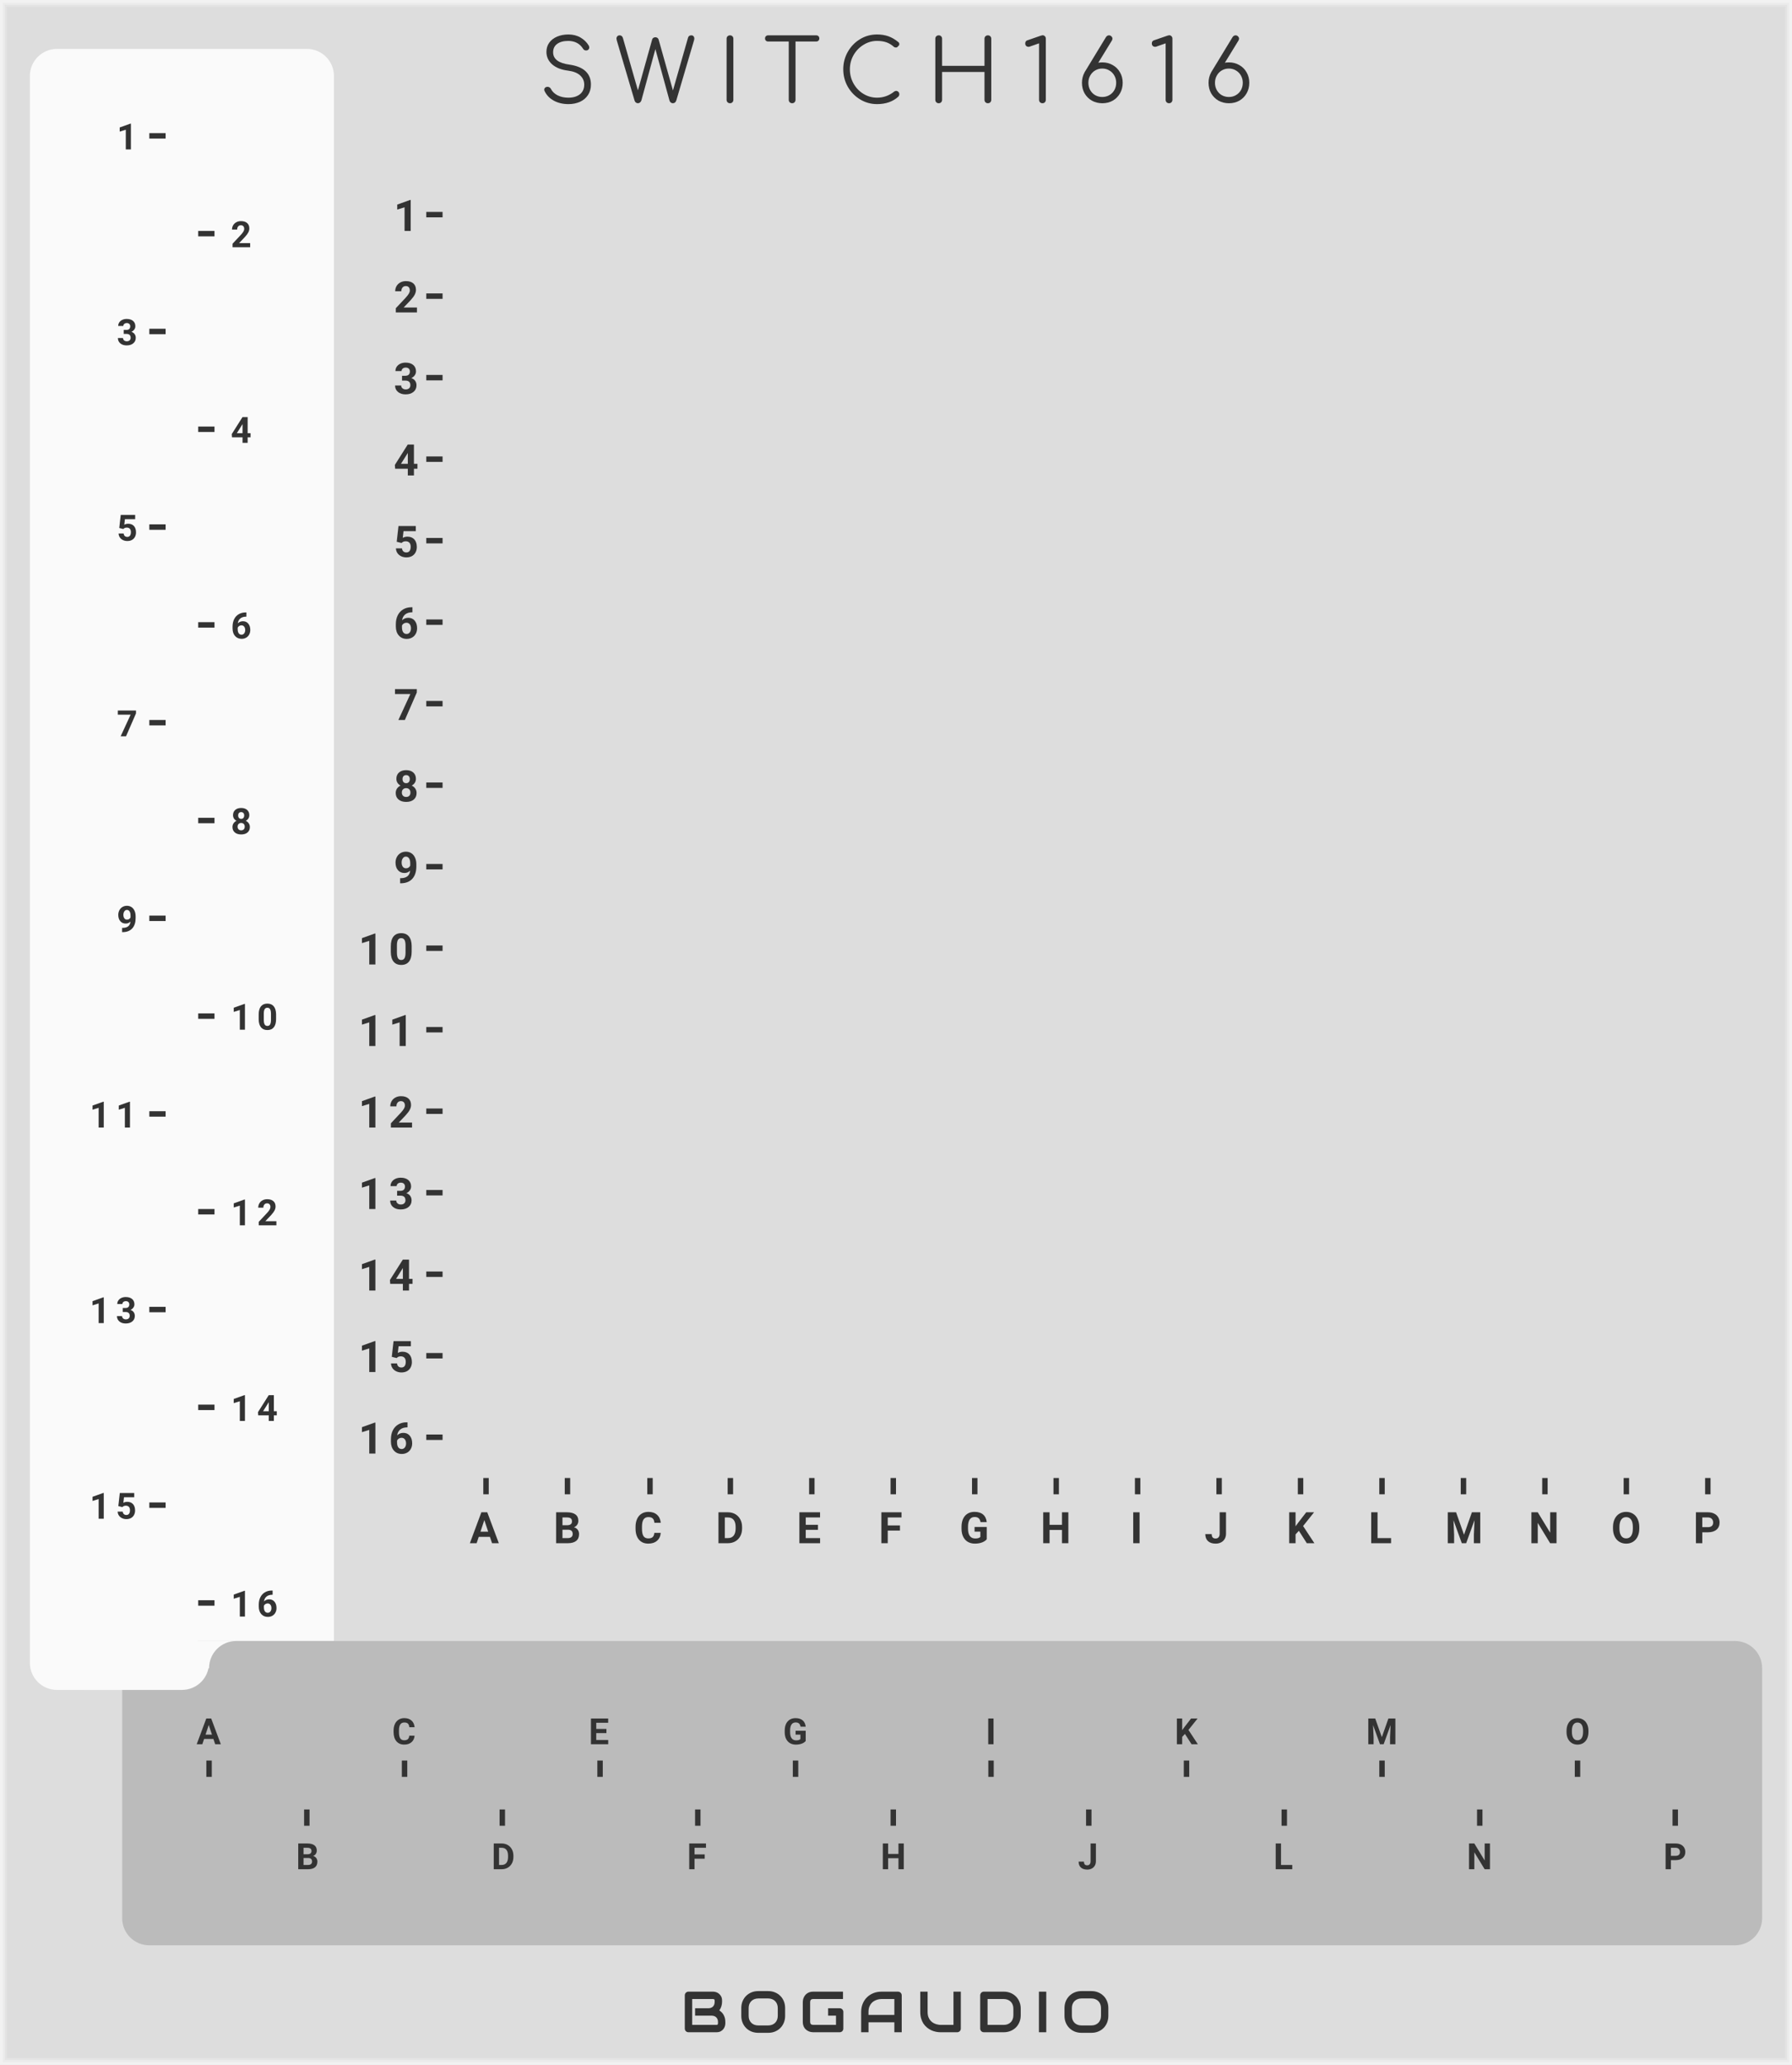 <?xml version="1.0" encoding="UTF-8" standalone="no"?>
<svg xmlns:dc="http://purl.org/dc/elements/1.1/" xmlns:cc="http://creativecommons.org/ns#" xmlns:rdf="http://www.w3.org/1999/02/22-rdf-syntax-ns#" xmlns:svg="http://www.w3.org/2000/svg" xmlns="http://www.w3.org/2000/svg" xmlns:sodipodi="http://sodipodi.sourceforge.net/DTD/sodipodi-0.dtd" xmlns:inkscape="http://www.inkscape.org/namespaces/inkscape" inkscape:version="1.0 (4035a4f, 2020-05-01)" sodipodi:docname="svg_render_Switch1616-pp.svg" id="svg57532" viewBox="0 0 330 380" height="380" width="330" version="1.1">
  <defs id="defs57536"/>
  <sodipodi:namedview inkscape:current-layer="svg57532" inkscape:window-maximized="0" inkscape:window-y="23" inkscape:window-x="0" inkscape:cy="190" inkscape:cx="165" inkscape:zoom="1.7605263" showgrid="false" id="namedview57534" inkscape:window-height="480" inkscape:window-width="689" inkscape:pageshadow="2" inkscape:pageopacity="0" guidetolerance="10" gridtolerance="10" objecttolerance="10" borderopacity="1" bordercolor="#666666" pagecolor="#ffffff"/>
  
  <path class="module-background background-fill" d="M 0,0 H 330 V 380 H 0 Z" style="fill:#dddddd" id="rect56668"/>
  <path class="module-border-inner" d="M 1,1 H 329 V 379 H 1 V 1" style="fill:none;stroke:#e4e4e4;stroke-width:0.5" id="polyline56670"/>
  <path class="module-border-middle" d="m 0.5,0.5 h 329 v 379 H 0.5 V 0.5" style="fill:none;stroke:#ebebeb;stroke-width:0.8" id="polyline56672"/>
  <path class="module-border-outer" d="M 0,0 H 330 V 380 H 0 V 0" style="fill:none;stroke:#f2f2f2;stroke-width:1" id="polyline56674"/>
  <g class="title" style="font-weight:normal;font-size:16px;font-family:Comfortaa, sans-serif;letter-spacing:4px;text-anchor:middle;fill:#333333" id="text56676" transform="translate(165.0 19)" aria-label="SWITCH1616">
    <path id="path58265" style="font-weight:normal;font-size:16px;font-family:Comfortaa, sans-serif;letter-spacing:4px;text-anchor:middle;fill:#333333" d="m -60.326,0.16 q -1.52,0 -2.704,-0.64 -1.168,-0.656 -1.68,-1.76 -0.064,-0.112 -0.064,-0.256 0,-0.224 0.16,-0.368 0.176,-0.16 0.464,-0.16 0.192,0 0.352,0.112 0.176,0.096 0.256,0.288 0.368,0.72 1.216,1.168 0.864,0.432 2,0.432 1.312,0 2.112,-0.624 0.8,-0.64 0.8,-1.776 0,-1.008 -0.752,-1.696 -0.736,-0.688 -2.224,-0.88 -1.856,-0.224 -2.928,-1.152 -1.056,-0.944 -1.056,-2.304 0,-0.96 0.512,-1.68 0.528,-0.736 1.44,-1.12 0.928,-0.4 2.096,-0.4 1.264,0 2.224,0.56 0.96,0.56 1.504,1.456 0.112,0.176 0.112,0.384 0,0.304 -0.288,0.48 -0.128,0.064 -0.288,0.064 -0.176,0 -0.336,-0.08 -0.144,-0.096 -0.24,-0.256 -0.896,-1.408 -2.704,-1.424 -1.296,0 -2.048,0.544 -0.752,0.544 -0.752,1.552 0,1.872 3.024,2.272 1.984,0.288 2.96,1.216 0.976,0.928 0.976,2.448 0,1.12 -0.544,1.936 -0.544,0.816 -1.488,1.248 -0.944,0.416 -2.112,0.416 z"/>
    <path id="path58267" style="font-weight:normal;font-size:16px;font-family:Comfortaa, sans-serif;letter-spacing:4px;text-anchor:middle;fill:#333333" d="m -37.685,-12.496 q 0.256,0 0.4,0.176 0.144,0.16 0.144,0.416 0,0.128 -0.048,0.304 l -3.264,11.072 q -0.08,0.256 -0.256,0.4 -0.16,0.128 -0.384,0.128 -0.224,0 -0.4,-0.144 -0.16,-0.144 -0.224,-0.368 l -2.592,-9.456 -2.576,9.44 q -0.08,0.24 -0.256,0.384 -0.16,0.144 -0.384,0.144 -0.224,0 -0.4,-0.144 -0.16,-0.144 -0.224,-0.368 l -3.28,-11.088 q -0.048,-0.176 -0.048,-0.288 0,-0.272 0.16,-0.432 0.16,-0.176 0.416,-0.176 0.448,0 0.608,0.48 l 2.768,9.648 2.624,-9.376 q 0.048,-0.176 0.208,-0.288 0.176,-0.112 0.384,-0.112 0.208,0 0.368,0.112 0.16,0.112 0.224,0.304 l 2.64,9.376 2.784,-9.728 q 0.128,-0.416 0.608,-0.416 z"/>
    <path id="path58269" style="font-weight:normal;font-size:16px;font-family:Comfortaa, sans-serif;letter-spacing:4px;text-anchor:middle;fill:#333333" d="m -30.573,0 q -0.256,0 -0.448,-0.176 -0.176,-0.192 -0.176,-0.448 v -11.248 q 0,-0.272 0.176,-0.448 0.192,-0.176 0.448,-0.176 0.272,0 0.448,0.176 0.176,0.176 0.176,0.448 v 11.248 q 0,0.256 -0.176,0.448 -0.176,0.176 -0.448,0.176 z"/>
    <path id="path58271" style="font-weight:normal;font-size:16px;font-family:Comfortaa, sans-serif;letter-spacing:4px;text-anchor:middle;fill:#333333" d="m -14.695,-12.496 q 0.256,0 0.416,0.16 0.16,0.16 0.16,0.416 0,0.24 -0.16,0.4 -0.16,0.16 -0.416,0.16 h -3.808 v 10.736 q 0,0.256 -0.176,0.448 -0.176,0.176 -0.448,0.176 -0.256,0 -0.448,-0.176 -0.176,-0.192 -0.176,-0.448 V -11.36 h -3.792 q -0.256,0 -0.416,-0.16 -0.16,-0.16 -0.16,-0.4 0,-0.256 0.16,-0.416 0.16,-0.16 0.416,-0.16 z"/>
    <path id="path58273" style="font-weight:normal;font-size:16px;font-family:Comfortaa, sans-serif;letter-spacing:4px;text-anchor:middle;fill:#333333" d="m -3.487,0.16 q -1.696,0 -3.12,-0.864 -1.424,-0.864 -2.272,-2.336 -0.832,-1.472 -0.832,-3.216 0,-1.728 0.832,-3.2 0.832,-1.472 2.256,-2.336 1.424,-0.864 3.136,-0.864 1.152,0 2.096,0.336 0.944,0.336 1.824,1.072 0.176,0.128 0.176,0.368 0,0.128 -0.064,0.24 -0.064,0.096 -0.176,0.144 -0.032,0.112 -0.144,0.176 -0.112,0.064 -0.24,0.064 -0.24,0 -0.4,-0.144 -0.624,-0.56 -1.36,-0.816 -0.736,-0.256 -1.712,-0.256 -1.344,0 -2.496,0.72 -1.152,0.704 -1.84,1.904 -0.672,1.2 -0.672,2.592 0,1.424 0.672,2.624 0.672,1.2 1.824,1.904 1.152,0.704 2.512,0.704 1.744,0 3.152,-1.12 0.176,-0.128 0.352,-0.128 0.24,0 0.416,0.176 0.176,0.16 0.176,0.432 0,0.256 -0.176,0.448 -1.504,1.376 -3.92,1.376 z"/>
    <path id="path58275" style="font-weight:normal;font-size:16px;font-family:Comfortaa, sans-serif;letter-spacing:4px;text-anchor:middle;fill:#333333" d="m 7.865,0 q -0.256,0 -0.448,-0.176 -0.176,-0.192 -0.176,-0.448 v -11.248 q 0,-0.272 0.176,-0.448 0.192,-0.176 0.448,-0.176 0.272,0 0.448,0.176 0.176,0.176 0.176,0.448 v 4.992 h 7.808 v -4.992 q 0,-0.272 0.176,-0.448 0.192,-0.176 0.448,-0.176 0.272,0 0.448,0.176 0.176,0.176 0.176,0.448 v 11.248 q 0,0.256 -0.176,0.448 -0.176,0.176 -0.448,0.176 -0.256,0 -0.448,-0.176 -0.176,-0.192 -0.176,-0.448 V -5.76 h -7.808 v 5.136 q 0,0.256 -0.176,0.448 Q 8.137,0 7.865,0 Z"/>
    <path id="path58277" style="font-weight:normal;font-size:16px;font-family:Comfortaa, sans-serif;letter-spacing:4px;text-anchor:middle;fill:#333333" d="m 26.965,0 q -0.256,0 -0.448,-0.176 -0.176,-0.192 -0.176,-0.448 v -10.4 l -1.6,0.56 q -0.16,0.08 -0.32,0.08 -0.272,0 -0.448,-0.16 -0.176,-0.176 -0.176,-0.448 0,-0.464 0.4,-0.592 l 2.464,-0.848 q 0.24,-0.08 0.32,-0.08 0.256,0 0.432,0.176 0.176,0.176 0.176,0.448 v 11.264 q 0,0.256 -0.176,0.448 -0.176,0.176 -0.448,0.176 z"/>
    <path id="path58279" style="font-weight:normal;font-size:16px;font-family:Comfortaa, sans-serif;letter-spacing:4px;text-anchor:middle;fill:#333333" d="m 38.003,-7.52 q 1.056,0 1.904,0.496 0.864,0.48 1.344,1.344 0.496,0.848 0.496,1.92 0,1.072 -0.496,1.936 -0.48,0.848 -1.328,1.344 -0.848,0.48 -1.92,0.48 -1.072,0 -1.936,-0.48 -0.848,-0.496 -1.344,-1.344 -0.48,-0.864 -0.48,-1.936 0,-1.04 0.48,-1.92 l -0.016,0.016 3.952,-6.496 q 0.224,-0.336 0.56,-0.336 0.272,0 0.448,0.192 0.192,0.176 0.192,0.416 0,0.16 -0.096,0.336 l -2.512,4.096 q 0.32,-0.064 0.752,-0.064 z m -0.016,6.368 q 0.72,0 1.296,-0.336 0.592,-0.336 0.928,-0.928 0.336,-0.608 0.336,-1.344 0,-0.736 -0.336,-1.328 -0.336,-0.608 -0.928,-0.944 -0.576,-0.352 -1.296,-0.352 -0.72,0 -1.312,0.352 -0.576,0.336 -0.912,0.944 -0.336,0.592 -0.336,1.328 0,0.736 0.336,1.344 0.336,0.592 0.912,0.928 0.592,0.336 1.312,0.336 z"/>
    <path id="path58281" style="font-weight:normal;font-size:16px;font-family:Comfortaa, sans-serif;letter-spacing:4px;text-anchor:middle;fill:#333333" d="m 50.277,0 q -0.256,0 -0.448,-0.176 -0.176,-0.192 -0.176,-0.448 v -10.4 l -1.6,0.56 q -0.16,0.08 -0.32,0.08 -0.272,0 -0.448,-0.16 -0.176,-0.176 -0.176,-0.448 0,-0.464 0.4,-0.592 l 2.464,-0.848 q 0.24,-0.08 0.32,-0.08 0.256,0 0.432,0.176 0.176,0.176 0.176,0.448 v 11.264 q 0,0.256 -0.176,0.448 -0.176,0.176 -0.448,0.176 z"/>
    <path id="path58283" style="font-weight:normal;font-size:16px;font-family:Comfortaa, sans-serif;letter-spacing:4px;text-anchor:middle;fill:#333333" d="m 61.316,-7.52 q 1.056,0 1.904,0.496 0.864,0.48 1.344,1.344 0.496,0.848 0.496,1.92 0,1.072 -0.496,1.936 -0.48,0.848 -1.328,1.344 -0.848,0.48 -1.92,0.48 -1.072,0 -1.936,-0.48 -0.848,-0.496 -1.344,-1.344 -0.48,-0.864 -0.48,-1.936 0,-1.04 0.48,-1.92 l -0.016,0.016 3.952,-6.496 q 0.224,-0.336 0.56,-0.336 0.272,0 0.448,0.192 0.192,0.176 0.192,0.416 0,0.16 -0.096,0.336 l -2.512,4.096 q 0.32,-0.064 0.752,-0.064 z m -0.016,6.368 q 0.72,0 1.296,-0.336 0.592,-0.336 0.928,-0.928 0.336,-0.608 0.336,-1.344 0,-0.736 -0.336,-1.328 -0.336,-0.608 -0.928,-0.944 -0.576,-0.352 -1.296,-0.352 -0.72,0 -1.312,0.352 -0.576,0.336 -0.912,0.944 -0.336,0.592 -0.336,1.328 0,0.736 0.336,1.344 0.336,0.592 0.912,0.928 0.592,0.336 1.312,0.336 z"/>
  </g>
  <g class="brand" style="font-weight:bold;font-size:10.667px;font-family:Audiowide, sans-serif;letter-spacing:2px;text-anchor:middle;fill:#333333" id="text56678" aria-label="BOGAUDIO">
    <path id="path58248" style="font-weight:bold;font-size:10.667px;font-family:Audiowide, sans-serif;letter-spacing:2px;text-anchor:middle;fill:#333333" d="m 133.573,372.359 q 0,0.25 -0.088,0.536 -0.083,0.286 -0.281,0.531 -0.193,0.245 -0.505,0.411 Q 132.385,374 131.932,374 h -5.141 q -0.146,0 -0.271,-0.052 -0.125,-0.052 -0.219,-0.141 -0.088,-0.094 -0.141,-0.219 -0.052,-0.125 -0.052,-0.271 v -6.104 q 0,-0.141 0.052,-0.266 0.052,-0.125 0.141,-0.219 0.094,-0.094 0.219,-0.146 0.125,-0.052 0.271,-0.052 h 4.531 q 0.25,0 0.536,0.088 0.286,0.088 0.531,0.286 0.25,0.193 0.411,0.505 0.167,0.312 0.167,0.766 v 0.255 q 0,0.359 -0.12,0.776 -0.12,0.411 -0.385,0.781 0.229,0.141 0.427,0.339 0.203,0.198 0.354,0.458 0.151,0.26 0.24,0.589 0.088,0.328 0.088,0.724 z m -1.354,-0.26 q 0,-0.266 -0.083,-0.474 -0.083,-0.214 -0.234,-0.365 -0.151,-0.151 -0.365,-0.229 -0.214,-0.083 -0.479,-0.083 h -3.052 v -1.365 h 2.443 q 0.266,0 0.479,-0.078 0.214,-0.083 0.365,-0.234 0.151,-0.151 0.229,-0.359 0.083,-0.214 0.083,-0.479 v -0.255 q 0,-0.292 -0.281,-0.292 h -3.859 v 4.76 h 4.469 q 0.036,0 0.088,-0.005 0.052,-0.005 0.094,-0.031 0.042,-0.026 0.073,-0.088 0.031,-0.062 0.031,-0.172 z"/>
    <path id="path58250" style="font-weight:bold;font-size:10.667px;font-family:Audiowide, sans-serif;letter-spacing:2px;text-anchor:middle;fill:#333333" d="m 144.583,370.979 q 0,0.682 -0.234,1.255 -0.234,0.573 -0.651,0.99 -0.417,0.417 -0.99,0.651 -0.568,0.229 -1.24,0.229 h -1.833 q -0.672,0 -1.245,-0.229 -0.573,-0.234 -0.99,-0.651 -0.417,-0.417 -0.656,-0.99 -0.234,-0.573 -0.234,-1.255 v -1.427 q 0,-0.677 0.234,-1.25 0.24,-0.578 0.656,-0.99 0.417,-0.417 0.99,-0.651 0.573,-0.234 1.245,-0.234 h 1.833 q 0.672,0 1.24,0.234 0.573,0.234 0.99,0.651 0.417,0.411 0.651,0.99 0.234,0.573 0.234,1.25 z m -1.354,-1.427 q 0,-0.401 -0.13,-0.724 -0.125,-0.328 -0.359,-0.557 -0.229,-0.234 -0.557,-0.359 -0.323,-0.13 -0.714,-0.13 h -1.833 q -0.396,0 -0.724,0.13 -0.323,0.125 -0.557,0.359 -0.234,0.229 -0.365,0.557 -0.125,0.323 -0.125,0.724 v 1.427 q 0,0.401 0.125,0.729 0.13,0.323 0.365,0.557 0.234,0.229 0.557,0.359 0.328,0.125 0.724,0.125 h 1.823 q 0.396,0 0.719,-0.125 0.328,-0.13 0.562,-0.359 0.234,-0.234 0.359,-0.557 0.13,-0.328 0.13,-0.729 z"/>
    <path id="path58252" style="font-weight:bold;font-size:10.667px;font-family:Audiowide, sans-serif;letter-spacing:2px;text-anchor:middle;fill:#333333" d="m 155.302,373.318 q 0,0.146 -0.052,0.271 -0.052,0.125 -0.146,0.219 -0.088,0.088 -0.214,0.141 Q 154.766,374 154.62,374 h -4.885 q -0.188,0 -0.406,-0.042 -0.214,-0.047 -0.427,-0.141 -0.208,-0.094 -0.401,-0.24 -0.193,-0.151 -0.344,-0.359 -0.146,-0.214 -0.234,-0.49 -0.088,-0.281 -0.088,-0.63 v -3.667 q 0,-0.188 0.042,-0.401 0.047,-0.219 0.141,-0.427 0.094,-0.214 0.245,-0.406 0.151,-0.193 0.359,-0.339 0.214,-0.151 0.49,-0.24 0.276,-0.088 0.625,-0.088 h 5.505 v 1.354 h -5.505 q -0.266,0 -0.406,0.141 -0.141,0.141 -0.141,0.417 v 3.656 q 0,0.26 0.141,0.406 0.146,0.141 0.406,0.141 h 4.214 v -1.698 h -3.604 v -1.365 h 4.276 q 0.146,0 0.271,0.057 0.125,0.052 0.214,0.146 0.094,0.094 0.146,0.219 0.052,0.12 0.052,0.26 z"/>
    <path id="path58254" style="font-weight:bold;font-size:10.667px;font-family:Audiowide, sans-serif;letter-spacing:2px;text-anchor:middle;fill:#333333" d="m 166.052,374 h -1.354 v -1.833 h -4.76 V 374 h -1.354 v -3.734 q 0,-0.818 0.281,-1.505 0.281,-0.688 0.781,-1.182 0.5,-0.495 1.182,-0.771 0.682,-0.276 1.49,-0.276 h 3.052 q 0.141,0 0.266,0.052 0.125,0.052 0.219,0.146 0.094,0.094 0.146,0.219 0.052,0.125 0.052,0.266 z m -6.115,-3.188 h 4.76 v -2.927 h -2.38 q -0.062,0 -0.266,0.021 -0.198,0.016 -0.464,0.088 -0.26,0.073 -0.552,0.224 -0.292,0.151 -0.536,0.417 -0.245,0.266 -0.406,0.667 -0.156,0.396 -0.156,0.964 z"/>
    <path id="path58256" style="font-weight:bold;font-size:10.667px;font-family:Audiowide, sans-serif;letter-spacing:2px;text-anchor:middle;fill:#333333" d="m 176.938,373.318 q 0,0.146 -0.052,0.271 -0.052,0.125 -0.146,0.219 -0.094,0.088 -0.219,0.141 -0.125,0.052 -0.266,0.052 h -3.052 q -0.432,0 -0.875,-0.094 -0.443,-0.094 -0.859,-0.286 -0.411,-0.198 -0.776,-0.5 -0.365,-0.302 -0.641,-0.714 -0.271,-0.417 -0.427,-0.948 -0.156,-0.536 -0.156,-1.193 v -3.734 h 1.354 v 3.734 q 0,0.573 0.156,0.969 0.161,0.396 0.406,0.661 0.245,0.266 0.536,0.417 0.292,0.151 0.552,0.224 0.266,0.073 0.464,0.094 0.203,0.016 0.266,0.016 h 2.38 v -6.115 h 1.354 z"/>
    <path id="path58258" style="font-weight:bold;font-size:10.667px;font-family:Audiowide, sans-serif;letter-spacing:2px;text-anchor:middle;fill:#333333" d="m 187.969,370.875 q 0,0.682 -0.24,1.255 -0.234,0.573 -0.651,0.99 -0.417,0.411 -0.99,0.646 Q 185.516,374 184.844,374 h -3.656 q -0.146,0 -0.271,-0.052 -0.125,-0.052 -0.219,-0.141 -0.088,-0.094 -0.141,-0.219 -0.052,-0.125 -0.052,-0.271 v -6.104 q 0,-0.141 0.052,-0.266 0.052,-0.125 0.141,-0.219 0.094,-0.094 0.219,-0.146 0.125,-0.052 0.271,-0.052 h 3.656 q 0.672,0 1.245,0.234 0.573,0.234 0.99,0.651 0.417,0.411 0.651,0.99 0.24,0.573 0.24,1.25 z m -1.354,-1.219 q 0,-0.396 -0.13,-0.724 -0.125,-0.328 -0.359,-0.557 -0.234,-0.234 -0.562,-0.359 -0.323,-0.13 -0.719,-0.13 h -2.984 v 4.76 h 2.984 q 0.396,0 0.719,-0.125 0.328,-0.13 0.562,-0.359 0.234,-0.234 0.359,-0.557 0.13,-0.328 0.13,-0.729 z"/>
    <path id="path58260" style="font-weight:bold;font-size:10.667px;font-family:Audiowide, sans-serif;letter-spacing:2px;text-anchor:middle;fill:#333333" d="m 192.672,374 h -1.354 v -7.469 h 1.354 z"/>
    <path id="path58262" style="font-weight:bold;font-size:10.667px;font-family:Audiowide, sans-serif;letter-spacing:2px;text-anchor:middle;fill:#333333" d="m 204.104,370.979 q 0,0.682 -0.234,1.255 -0.234,0.573 -0.651,0.99 -0.417,0.417 -0.99,0.651 -0.568,0.229 -1.24,0.229 h -1.833 q -0.672,0 -1.245,-0.229 -0.573,-0.234 -0.99,-0.651 -0.417,-0.417 -0.656,-0.99 -0.234,-0.573 -0.234,-1.255 v -1.427 q 0,-0.677 0.234,-1.25 0.24,-0.578 0.656,-0.99 0.417,-0.417 0.99,-0.651 0.573,-0.234 1.245,-0.234 h 1.833 q 0.672,0 1.24,0.234 0.573,0.234 0.99,0.651 0.417,0.411 0.651,0.99 0.234,0.573 0.234,1.25 z m -1.354,-1.427 q 0,-0.401 -0.13,-0.724 -0.125,-0.328 -0.359,-0.557 -0.229,-0.234 -0.557,-0.359 -0.323,-0.13 -0.714,-0.13 h -1.833 q -0.396,0 -0.724,0.13 -0.323,0.125 -0.557,0.359 -0.234,0.229 -0.365,0.557 -0.125,0.323 -0.125,0.724 v 1.427 q 0,0.401 0.125,0.729 0.13,0.323 0.365,0.557 0.234,0.229 0.557,0.359 0.328,0.125 0.724,0.125 h 1.823 q 0.396,0 0.719,-0.125 0.328,-0.13 0.562,-0.359 0.234,-0.234 0.359,-0.557 0.13,-0.328 0.13,-0.729 z"/>
  </g>
  <path class="background-fill" d="m 149.5,369 h 3 v 3 h -3 z" style="fill:#dddddd" id="rect56680"/>
  <path d="m 5,0 h 46 c 2.77,0 5,2.23 5,5 v 292 c 0,2.77 -2.23,5 -5,5 H 5 c -2.77,0 -5,-2.23 -5,-5 V 5 C 0,2.23 2.23,0 5,0 Z" style="fill:#fafafa" transform="translate(5.5 9)" id="rect56684"/>
  <path d="m 5,0 h 292 c 2.77,0 5,2.23 5,5 v 46 c 0,2.77 -2.23,5 -5,5 H 5 C 2.23,56 0,53.77 0,51 V 5 C 0,2.23 2.23,0 5,0 Z" style="fill:#bbbbbb" transform="translate(22.5 302)" id="rect56686"/>
  <path d="m 5,0 h 18 c 2.77,0 5,2.23 5,5 0,2.77 -2.23,5 -5,5 H 5 C 2.23,10 0,7.77 0,5 0,2.23 2.23,0 5,0 Z" style="fill:#fafafa" transform="translate(10.5 301)" id="rect56688"/>
  <path d="M 0,0 H 10 V 5 H 0 Z" style="fill:#fafafa" transform="translate(36.5 302)" id="rect56690"/>
  <path d="m 5,0 h 18 c 2.77,0 5,2.23 5,5 0,2.77 -2.23,5 -5,5 H 5 C 2.23,10 0,7.77 0,5 0,2.23 2.23,0 5,0 Z" style="fill:#bbbbbb" transform="translate(38.5 302)" id="rect56692"/>
  <g transform="translate(9.5,31)" id="g56694"/>
  <path d="M 0,0 H 3" style="fill:none;stroke:#333333;stroke-width:1" transform="translate(36.5,43)" id="polyline56696"/>
  <g style="font-weight:bold;font-size:6.667px;font-family:Roboto, sans-serif;letter-spacing:1px;fill:#333333" id="text56698" aria-label="2">
    <path id="path58238" style="font-weight:bold;font-size:6.667px;font-family:Roboto, sans-serif;letter-spacing:1px;fill:#333333" d="m 46.071,45.5 h -3.249 v -0.645 l 1.533,-1.634 q 0.316,-0.345 0.465,-0.602 0.153,-0.257 0.153,-0.488 0,-0.316 -0.16,-0.495 -0.16,-0.182 -0.456,-0.182 -0.319,0 -0.505,0.221 -0.182,0.218 -0.182,0.576 h -0.944 q 0,-0.433 0.205,-0.791 0.208,-0.358 0.586,-0.56 0.378,-0.205 0.856,-0.205 0.732,0 1.136,0.352 0.407,0.352 0.407,0.993 0,0.352 -0.182,0.716 -0.182,0.365 -0.625,0.85 l -1.077,1.136 h 2.038 z"/>
  </g>
  <g transform="translate(9.5,67)" id="g56700"/>
  <path d="M 0,0 H 3" style="fill:none;stroke:#333333;stroke-width:1" transform="translate(36.5,79)" id="polyline56702"/>
  <g style="font-weight:bold;font-size:6.667px;font-family:Roboto, sans-serif;letter-spacing:1px;fill:#333333" id="text56704" aria-label="4">
    <path id="path58234" style="font-weight:bold;font-size:6.667px;font-family:Roboto, sans-serif;letter-spacing:1px;fill:#333333" d="m 45.605,79.716 h 0.537 v 0.758 H 45.605 V 81.5 h -0.941 v -1.025 h -1.943 l -0.042,-0.592 1.976,-3.122 h 0.951 z m -1.989,0 h 1.048 v -1.673 l -0.062,0.107 z"/>
  </g>
  <g transform="translate(9.5,103)" id="g56706"/>
  <path d="M 0,0 H 3" style="fill:none;stroke:#333333;stroke-width:1" transform="translate(36.5,115)" id="polyline56708"/>
  <g style="font-weight:bold;font-size:6.667px;font-family:Roboto, sans-serif;letter-spacing:1px;fill:#333333" id="text56710" aria-label="6">
    <path id="path58230" style="font-weight:bold;font-size:6.667px;font-family:Roboto, sans-serif;letter-spacing:1px;fill:#333333" d="m 45.374,112.712 v 0.775 h -0.091 q -0.638,0.01 -1.029,0.332 -0.387,0.322 -0.465,0.895 0.378,-0.384 0.954,-0.384 0.618,0 0.983,0.443 0.365,0.443 0.365,1.165 0,0.462 -0.202,0.837 -0.199,0.374 -0.566,0.583 -0.365,0.208 -0.827,0.208 -0.749,0 -1.211,-0.521 -0.459,-0.521 -0.459,-1.39 v -0.339 q 0,-0.771 0.29,-1.361 0.293,-0.592 0.837,-0.915 0.547,-0.326 1.266,-0.329 z m -0.918,2.373 q -0.228,0 -0.413,0.12 -0.186,0.117 -0.273,0.312 v 0.286 q 0,0.472 0.186,0.739 0.186,0.264 0.521,0.264 0.303,0 0.488,-0.238 0.189,-0.241 0.189,-0.622 0,-0.387 -0.189,-0.625 -0.189,-0.238 -0.508,-0.238 z"/>
  </g>
  <g transform="translate(9.5,139)" id="g56712"/>
  <path d="M 0,0 H 3" style="fill:none;stroke:#333333;stroke-width:1" transform="translate(36.5,151)" id="polyline56714"/>
  <g style="font-weight:bold;font-size:6.667px;font-family:Roboto, sans-serif;letter-spacing:1px;fill:#333333" id="text56716" aria-label="8">
    <path id="path58226" style="font-weight:bold;font-size:6.667px;font-family:Roboto, sans-serif;letter-spacing:1px;fill:#333333" d="m 45.911,150.02 q 0,0.345 -0.173,0.612 -0.173,0.267 -0.475,0.426 0.345,0.166 0.547,0.459 0.202,0.29 0.202,0.684 0,0.632 -0.43,0.999 -0.43,0.365 -1.169,0.365 -0.739,0 -1.172,-0.368 -0.433,-0.368 -0.433,-0.996 0,-0.394 0.202,-0.687 0.202,-0.293 0.544,-0.456 -0.303,-0.16 -0.475,-0.426 -0.169,-0.267 -0.169,-0.612 0,-0.605 0.404,-0.964 0.404,-0.361 1.097,-0.361 0.69,0 1.094,0.358 0.407,0.355 0.407,0.967 z m -0.843,2.113 q 0,-0.309 -0.179,-0.495 -0.179,-0.186 -0.482,-0.186 -0.299,0 -0.479,0.186 -0.179,0.182 -0.179,0.495 0,0.303 0.176,0.488 0.176,0.186 0.488,0.186 0.306,0 0.479,-0.179 0.176,-0.179 0.176,-0.495 z m -0.098,-2.067 q 0,-0.277 -0.146,-0.443 -0.146,-0.169 -0.413,-0.169 -0.264,0 -0.41,0.163 -0.146,0.163 -0.146,0.449 0,0.283 0.146,0.456 0.146,0.173 0.413,0.173 0.267,0 0.41,-0.173 0.146,-0.173 0.146,-0.456 z"/>
  </g>
  <g transform="translate(9.5,175)" id="g56718"/>
  <path d="M 0,0 H 3" style="fill:none;stroke:#333333;stroke-width:1" transform="translate(36.5,187)" id="polyline56720"/>
  <g style="font-weight:bold;font-size:6.667px;font-family:Roboto, sans-serif;letter-spacing:1px;fill:#333333" id="text56722" aria-label="10">
    <path id="path58220" style="font-weight:bold;font-size:6.667px;font-family:Roboto, sans-serif;letter-spacing:1px;fill:#333333" d="m 45.107,189.5 h -0.941 v -3.626 l -1.123,0.348 v -0.765 l 1.963,-0.703 h 0.101 z"/>
    <path id="path58222" style="font-weight:bold;font-size:6.667px;font-family:Roboto, sans-serif;letter-spacing:1px;fill:#333333" d="m 50.84,187.54 q 0,0.983 -0.407,1.504 -0.407,0.521 -1.191,0.521 -0.775,0 -1.185,-0.511 -0.41,-0.511 -0.42,-1.465 v -0.872 q 0,-0.993 0.41,-1.507 0.413,-0.514 1.188,-0.514 0.775,0 1.185,0.511 0.41,0.508 0.42,1.462 z m -0.941,-0.957 q 0,-0.589 -0.163,-0.856 -0.16,-0.27 -0.501,-0.27 -0.332,0 -0.492,0.257 -0.156,0.254 -0.166,0.798 v 1.152 q 0,0.579 0.156,0.863 0.16,0.28 0.508,0.28 0.345,0 0.498,-0.27 0.153,-0.27 0.16,-0.827 z"/>
  </g>
  <g transform="translate(9.5,211)" id="g56724"/>
  <path d="M 0,0 H 3" style="fill:none;stroke:#333333;stroke-width:1" transform="translate(36.5,223)" id="polyline56726"/>
  <g style="font-weight:bold;font-size:6.667px;font-family:Roboto, sans-serif;letter-spacing:1px;fill:#333333" id="text56728" aria-label="12">
    <path id="path58214" style="font-weight:bold;font-size:6.667px;font-family:Roboto, sans-serif;letter-spacing:1px;fill:#333333" d="m 45.107,225.5 h -0.941 v -3.626 l -1.123,0.348 v -0.765 l 1.963,-0.703 h 0.101 z"/>
    <path id="path58216" style="font-weight:bold;font-size:6.667px;font-family:Roboto, sans-serif;letter-spacing:1px;fill:#333333" d="m 50.899,225.5 h -3.249 v -0.645 l 1.533,-1.634 q 0.316,-0.345 0.465,-0.602 0.153,-0.257 0.153,-0.488 0,-0.316 -0.16,-0.495 -0.16,-0.182 -0.456,-0.182 -0.319,0 -0.505,0.221 -0.182,0.218 -0.182,0.576 h -0.944 q 0,-0.433 0.205,-0.791 0.208,-0.358 0.586,-0.56 0.378,-0.205 0.856,-0.205 0.732,0 1.136,0.352 0.407,0.352 0.407,0.993 0,0.352 -0.182,0.716 -0.182,0.365 -0.625,0.85 l -1.077,1.136 h 2.038 z"/>
  </g>
  <g transform="translate(9.5,247)" id="g56730"/>
  <path d="M 0,0 H 3" style="fill:none;stroke:#333333;stroke-width:1" transform="translate(36.5,259)" id="polyline56732"/>
  <g style="font-weight:bold;font-size:6.667px;font-family:Roboto, sans-serif;letter-spacing:1px;fill:#333333" id="text56734" aria-label="14">
    <path id="path58208" style="font-weight:bold;font-size:6.667px;font-family:Roboto, sans-serif;letter-spacing:1px;fill:#333333" d="m 45.107,261.5 h -0.941 v -3.626 l -1.123,0.348 v -0.765 l 1.963,-0.703 h 0.101 z"/>
    <path id="path58210" style="font-weight:bold;font-size:6.667px;font-family:Roboto, sans-serif;letter-spacing:1px;fill:#333333" d="m 50.434,259.716 h 0.537 v 0.758 h -0.537 V 261.5 h -0.941 v -1.025 h -1.943 l -0.042,-0.592 1.976,-3.122 h 0.951 z m -1.989,0 h 1.048 v -1.673 l -0.062,0.107 z"/>
  </g>
  <g transform="translate(9.5,283)" id="g56736"/>
  <path d="M 0,0 H 3" style="fill:none;stroke:#333333;stroke-width:1" transform="translate(36.5,295)" id="polyline56738"/>
  <g style="font-weight:bold;font-size:6.667px;font-family:Roboto, sans-serif;letter-spacing:1px;fill:#333333" id="text56740" aria-label="16">
    <path id="path58202" style="font-weight:bold;font-size:6.667px;font-family:Roboto, sans-serif;letter-spacing:1px;fill:#333333" d="m 45.107,297.5 h -0.941 v -3.626 l -1.123,0.348 v -0.765 l 1.963,-0.703 h 0.101 z"/>
    <path id="path58204" style="font-weight:bold;font-size:6.667px;font-family:Roboto, sans-serif;letter-spacing:1px;fill:#333333" d="m 50.202,292.712 v 0.775 h -0.091 q -0.638,0.01 -1.029,0.332 -0.387,0.322 -0.465,0.895 0.378,-0.384 0.954,-0.384 0.618,0 0.983,0.443 0.365,0.443 0.365,1.165 0,0.462 -0.202,0.837 -0.199,0.374 -0.566,0.583 -0.365,0.208 -0.827,0.208 -0.749,0 -1.211,-0.521 -0.459,-0.521 -0.459,-1.39 v -0.339 q 0,-0.771 0.29,-1.361 0.293,-0.592 0.837,-0.915 0.547,-0.326 1.266,-0.329 z m -0.918,2.373 q -0.228,0 -0.413,0.12 -0.186,0.117 -0.273,0.312 v 0.286 q 0,0.472 0.186,0.739 0.186,0.264 0.521,0.264 0.303,0 0.488,-0.238 0.189,-0.241 0.189,-0.622 0,-0.387 -0.189,-0.625 -0.189,-0.238 -0.508,-0.238 z"/>
  </g>
  <g transform="translate(33.5,13)" id="g56742"/>
  <path d="M 0,0 H 3" style="fill:none;stroke:#333333;stroke-width:1" transform="translate(27.5,25)" id="polyline56744"/>
  <g style="font-weight:bold;font-size:6.667px;font-family:Roboto, sans-serif;letter-spacing:1px;fill:#333333" id="text56746" aria-label="1">
    <path id="path58198" style="font-weight:bold;font-size:6.667px;font-family:Roboto, sans-serif;letter-spacing:1px;fill:#333333" d="m 24.107,27.5 h -0.941 v -3.626 l -1.123,0.348 v -0.765 l 1.963,-0.703 h 0.101 z"/>
  </g>
  <g transform="translate(33.5,49)" id="g56748"/>
  <path d="M 0,0 H 3" style="fill:none;stroke:#333333;stroke-width:1" transform="translate(27.5,61)" id="polyline56750"/>
  <g style="font-weight:bold;font-size:6.667px;font-family:Roboto, sans-serif;letter-spacing:1px;fill:#333333" id="text56752" aria-label="3">
    <path id="path58194" style="font-weight:bold;font-size:6.667px;font-family:Roboto, sans-serif;letter-spacing:1px;fill:#333333" d="M 22.779,60.714 H 23.281 q 0.358,0 0.531,-0.179 0.173,-0.179 0.173,-0.475 0,-0.286 -0.173,-0.446 -0.169,-0.16 -0.469,-0.16 -0.27,0 -0.452,0.15 -0.182,0.146 -0.182,0.384 h -0.941 q 0,-0.371 0.199,-0.664 0.202,-0.296 0.56,-0.462 0.361,-0.166 0.794,-0.166 0.752,0 1.178,0.361 0.426,0.358 0.426,0.99 0,0.326 -0.199,0.599 -0.199,0.273 -0.521,0.42 0.4,0.143 0.596,0.43 0.199,0.286 0.199,0.677 0,0.632 -0.462,1.012 -0.459,0.381 -1.217,0.381 -0.71,0 -1.162,-0.374 -0.449,-0.374 -0.449,-0.99 h 0.941 q 0,0.267 0.199,0.436 0.202,0.169 0.495,0.169 0.335,0 0.524,-0.176 0.192,-0.179 0.192,-0.472 0,-0.71 -0.781,-0.71 h -0.498 z"/>
  </g>
  <g transform="translate(33.5,85)" id="g56754"/>
  <path d="M 0,0 H 3" style="fill:none;stroke:#333333;stroke-width:1" transform="translate(27.5,97)" id="polyline56756"/>
  <g style="font-weight:bold;font-size:6.667px;font-family:Roboto, sans-serif;letter-spacing:1px;fill:#333333" id="text56758" aria-label="5">
    <path id="path58190" style="font-weight:bold;font-size:6.667px;font-family:Roboto, sans-serif;letter-spacing:1px;fill:#333333" d="m 21.962,97.169 0.273,-2.409 h 2.656 v 0.785 h -1.885 l -0.117,1.019 q 0.335,-0.179 0.713,-0.179 0.677,0 1.061,0.42 0.384,0.42 0.384,1.175 0,0.459 -0.195,0.824 -0.192,0.361 -0.553,0.563 -0.361,0.199 -0.853,0.199 -0.43,0 -0.798,-0.173 -0.368,-0.176 -0.583,-0.492 -0.212,-0.316 -0.225,-0.719 h 0.931 q 0.029,0.296 0.205,0.462 0.179,0.163 0.465,0.163 0.319,0 0.492,-0.228 0.173,-0.231 0.173,-0.651 0,-0.404 -0.199,-0.618 -0.199,-0.215 -0.563,-0.215 -0.335,0 -0.544,0.176 l -0.091,0.085 z"/>
  </g>
  <g transform="translate(33.5,121)" id="g56760"/>
  <path d="M 0,0 H 3" style="fill:none;stroke:#333333;stroke-width:1" transform="translate(27.5,133)" id="polyline56762"/>
  <g style="font-weight:bold;font-size:6.667px;font-family:Roboto, sans-serif;letter-spacing:1px;fill:#333333" id="text56764" aria-label="7">
    <path id="path58186" style="font-weight:bold;font-size:6.667px;font-family:Roboto, sans-serif;letter-spacing:1px;fill:#333333" d="M 25.045,131.288 23.212,135.5 h -0.993 l 1.836,-3.978 h -2.357 v -0.762 h 3.346 z"/>
  </g>
  <g transform="translate(33.5,157)" id="g56766"/>
  <path d="M 0,0 H 3" style="fill:none;stroke:#333333;stroke-width:1" transform="translate(27.5,169)" id="polyline56768"/>
  <g style="font-weight:bold;font-size:6.667px;font-family:Roboto, sans-serif;letter-spacing:1px;fill:#333333" id="text56770" aria-label="9">
    <path id="path58182" style="font-weight:bold;font-size:6.667px;font-family:Roboto, sans-serif;letter-spacing:1px;fill:#333333" d="m 24.023,169.605 q -0.368,0.361 -0.859,0.361 -0.628,0 -1.006,-0.43 -0.378,-0.433 -0.378,-1.165 0,-0.465 0.202,-0.853 0.205,-0.391 0.57,-0.605 0.365,-0.218 0.82,-0.218 0.469,0 0.833,0.234 0.365,0.234 0.566,0.674 0.202,0.439 0.205,1.006 v 0.348 q 0,1.185 -0.589,1.862 -0.589,0.677 -1.67,0.723 l -0.231,0.003 v -0.784 l 0.208,-0.003 q 1.227,-0.055 1.328,-1.152 z m -0.628,-0.358 q 0.228,0 0.391,-0.117 0.166,-0.117 0.251,-0.283 v -0.387 q 0,-0.479 -0.182,-0.742 -0.182,-0.264 -0.488,-0.264 -0.283,0 -0.465,0.26 -0.182,0.257 -0.182,0.648 0,0.387 0.176,0.638 0.179,0.247 0.501,0.247 z"/>
  </g>
  <g transform="translate(33.5,193)" id="g56772"/>
  <path d="M 0,0 H 3" style="fill:none;stroke:#333333;stroke-width:1" transform="translate(27.5,205)" id="polyline56774"/>
  <g style="font-weight:bold;font-size:6.667px;font-family:Roboto, sans-serif;letter-spacing:1px;fill:#333333" id="text56776" aria-label="11">
    <path id="path58176" style="font-weight:bold;font-size:6.667px;font-family:Roboto, sans-serif;letter-spacing:1px;fill:#333333" d="m 19.107,207.5 h -0.941 v -3.626 l -1.123,0.348 v -0.765 l 1.963,-0.703 h 0.101 z"/>
    <path id="path58178" style="font-weight:bold;font-size:6.667px;font-family:Roboto, sans-serif;letter-spacing:1px;fill:#333333" d="m 23.936,207.5 h -0.941 v -3.626 l -1.123,0.348 v -0.765 l 1.963,-0.703 h 0.101 z"/>
  </g>
  <g transform="translate(33.5,229)" id="g56778"/>
  <path d="M 0,0 H 3" style="fill:none;stroke:#333333;stroke-width:1" transform="translate(27.5,241)" id="polyline56780"/>
  <g style="font-weight:bold;font-size:6.667px;font-family:Roboto, sans-serif;letter-spacing:1px;fill:#333333" id="text56782" aria-label="13">
    <path id="path58170" style="font-weight:bold;font-size:6.667px;font-family:Roboto, sans-serif;letter-spacing:1px;fill:#333333" d="m 19.107,243.5 h -0.941 v -3.626 l -1.123,0.348 v -0.765 l 1.963,-0.703 h 0.101 z"/>
    <path id="path58172" style="font-weight:bold;font-size:6.667px;font-family:Roboto, sans-serif;letter-spacing:1px;fill:#333333" d="m 22.607,240.714 h 0.501 q 0.358,0 0.531,-0.179 0.173,-0.179 0.173,-0.475 0,-0.286 -0.173,-0.446 -0.169,-0.16 -0.469,-0.16 -0.27,0 -0.452,0.15 -0.182,0.146 -0.182,0.384 h -0.941 q 0,-0.371 0.199,-0.664 0.202,-0.296 0.56,-0.462 0.361,-0.166 0.794,-0.166 0.752,0 1.178,0.361 0.426,0.358 0.426,0.99 0,0.326 -0.199,0.599 -0.199,0.273 -0.521,0.42 0.4,0.143 0.596,0.43 0.199,0.286 0.199,0.677 0,0.632 -0.462,1.012 -0.459,0.381 -1.217,0.381 -0.71,0 -1.162,-0.374 -0.449,-0.374 -0.449,-0.99 h 0.941 q 0,0.267 0.199,0.436 0.202,0.169 0.495,0.169 0.335,0 0.524,-0.176 0.192,-0.179 0.192,-0.472 0,-0.71 -0.781,-0.71 h -0.498 z"/>
  </g>
  <g transform="translate(33.5,265)" id="g56784"/>
  <path d="M 0,0 H 3" style="fill:none;stroke:#333333;stroke-width:1" transform="translate(27.5,277)" id="polyline56786"/>
  <g style="font-weight:bold;font-size:6.667px;font-family:Roboto, sans-serif;letter-spacing:1px;fill:#333333" id="text56788" aria-label="15">
    <path id="path58164" style="font-weight:bold;font-size:6.667px;font-family:Roboto, sans-serif;letter-spacing:1px;fill:#333333" d="m 19.107,279.5 h -0.941 v -3.626 l -1.123,0.348 v -0.765 l 1.963,-0.703 h 0.101 z"/>
    <path id="path58166" style="font-weight:bold;font-size:6.667px;font-family:Roboto, sans-serif;letter-spacing:1px;fill:#333333" d="m 21.79,277.169 0.273,-2.409 h 2.656 v 0.785 h -1.885 l -0.117,1.019 q 0.335,-0.179 0.713,-0.179 0.677,0 1.061,0.42 0.384,0.42 0.384,1.175 0,0.459 -0.195,0.824 -0.192,0.361 -0.553,0.563 -0.361,0.199 -0.853,0.199 -0.43,0 -0.798,-0.173 -0.368,-0.176 -0.583,-0.492 -0.212,-0.316 -0.225,-0.719 h 0.931 q 0.029,0.296 0.205,0.462 0.179,0.163 0.465,0.163 0.319,0 0.492,-0.228 0.173,-0.231 0.173,-0.651 0,-0.404 -0.199,-0.618 -0.199,-0.215 -0.563,-0.215 -0.335,0 -0.544,0.176 l -0.091,0.085 z"/>
  </g>
  <g transform="translate(26.5,330)" id="g56792"/>
  <path d="M 0,0 V 3" style="fill:none;stroke:#333333;stroke-width:1" transform="translate(38.5,324)" id="polyline56794"/>
  <g style="font-weight:bold;font-size:6.667px;font-family:Roboto, sans-serif;letter-spacing:1px;fill:#333333" id="text56796" aria-label="A">
    <path id="path58160" style="font-weight:bold;font-size:6.667px;font-family:Roboto, sans-serif;letter-spacing:1px;fill:#333333" d="M 39.299,320.023 H 37.587 L 37.261,321 h -1.038 l 1.764,-4.74 h 0.905 L 40.666,321 h -1.038 z m -1.449,-0.791 h 1.185 l -0.596,-1.774 z"/>
  </g>
  <g transform="translate(62.5,330)" id="g56798"/>
  <path d="M 0,0 V 3" style="fill:none;stroke:#333333;stroke-width:1" transform="translate(74.5,324)" id="polyline56800"/>
  <g style="font-weight:bold;font-size:6.667px;font-family:Roboto, sans-serif;letter-spacing:1px;fill:#333333" id="text56802" aria-label="C">
    <path id="path58156" style="font-weight:bold;font-size:6.667px;font-family:Roboto, sans-serif;letter-spacing:1px;fill:#333333" d="m 76.344,319.421 q -0.055,0.765 -0.566,1.204 -0.508,0.439 -1.341,0.439 -0.911,0 -1.436,-0.612 -0.521,-0.615 -0.521,-1.686 v -0.29 q 0,-0.684 0.241,-1.204 0.241,-0.521 0.687,-0.798 0.449,-0.28 1.042,-0.28 0.82,0 1.322,0.439 0.501,0.439 0.579,1.234 h -0.977 q -0.036,-0.459 -0.257,-0.664 -0.218,-0.208 -0.667,-0.208 -0.488,0 -0.732,0.352 -0.241,0.348 -0.247,1.084 v 0.358 q 0,0.768 0.231,1.123 0.234,0.355 0.736,0.355 0.452,0 0.674,-0.205 0.225,-0.208 0.257,-0.641 z"/>
  </g>
  <g transform="translate(98.5,330)" id="g56804"/>
  <path d="M 0,0 V 3" style="fill:none;stroke:#333333;stroke-width:1" transform="translate(110.5,324)" id="polyline56806"/>
  <g style="font-weight:bold;font-size:6.667px;font-family:Roboto, sans-serif;letter-spacing:1px;fill:#333333" id="text56808" aria-label="E">
    <path id="path58152" style="font-weight:bold;font-size:6.667px;font-family:Roboto, sans-serif;letter-spacing:1px;fill:#333333" d="m 111.675,318.946 h -1.875 v 1.27 h 2.201 V 321 h -3.177 v -4.74 h 3.171 v 0.791 h -2.194 v 1.13 h 1.875 z"/>
  </g>
  <g transform="translate(134.5,330)" id="g56810"/>
  <path d="M 0,0 V 3" style="fill:none;stroke:#333333;stroke-width:1" transform="translate(146.5,324)" id="polyline56812"/>
  <g style="font-weight:bold;font-size:6.667px;font-family:Roboto, sans-serif;letter-spacing:1px;fill:#333333" id="text56814" aria-label="G">
    <path id="path58148" style="font-weight:bold;font-size:6.667px;font-family:Roboto, sans-serif;letter-spacing:1px;fill:#333333" d="m 148.373,320.401 q -0.264,0.316 -0.745,0.492 -0.482,0.173 -1.068,0.173 -0.615,0 -1.081,-0.267 -0.462,-0.27 -0.716,-0.781 -0.251,-0.511 -0.257,-1.201 v -0.322 q 0,-0.71 0.238,-1.227 0.241,-0.521 0.69,-0.794 0.452,-0.277 1.058,-0.277 0.843,0 1.318,0.404 0.475,0.4 0.563,1.169 h -0.951 q -0.065,-0.407 -0.29,-0.596 -0.221,-0.189 -0.612,-0.189 -0.498,0 -0.758,0.374 -0.26,0.374 -0.264,1.113 v 0.303 q 0,0.745 0.283,1.126 0.283,0.381 0.83,0.381 0.55,0 0.784,-0.234 v -0.817 h -0.889 v -0.719 h 1.865 z"/>
  </g>
  <g transform="translate(170.5,330)" id="g56816"/>
  <path d="M 0,0 V 3" style="fill:none;stroke:#333333;stroke-width:1" transform="translate(182.5,324)" id="polyline56818"/>
  <g style="font-weight:bold;font-size:6.667px;font-family:Roboto, sans-serif;letter-spacing:1px;fill:#333333" id="text56820" aria-label="I">
    <path id="path58144" style="font-weight:bold;font-size:6.667px;font-family:Roboto, sans-serif;letter-spacing:1px;fill:#333333" d="m 182.962,321 h -0.977 v -4.74 h 0.977 z"/>
  </g>
  <g transform="translate(206.5,330)" id="g56822"/>
  <path d="M 0,0 V 3" style="fill:none;stroke:#333333;stroke-width:1" transform="translate(218.5,324)" id="polyline56824"/>
  <g style="font-weight:bold;font-size:6.667px;font-family:Roboto, sans-serif;letter-spacing:1px;fill:#333333" id="text56826" aria-label="K">
    <path id="path58140" style="font-weight:bold;font-size:6.667px;font-family:Roboto, sans-serif;letter-spacing:1px;fill:#333333" d="m 218.208,319.099 -0.508,0.547 V 321 h -0.977 v -4.74 h 0.977 v 2.148 l 0.43,-0.589 1.208,-1.559 h 1.201 l -1.683,2.106 L 220.587,321 H 219.425 Z"/>
  </g>
  <g transform="translate(242.5,330)" id="g56828"/>
  <path d="M 0,0 V 3" style="fill:none;stroke:#333333;stroke-width:1" transform="translate(254.5,324)" id="polyline56830"/>
  <g style="font-weight:bold;font-size:6.667px;font-family:Roboto, sans-serif;letter-spacing:1px;fill:#333333" id="text56832" aria-label="M">
    <path id="path58136" style="font-weight:bold;font-size:6.667px;font-family:Roboto, sans-serif;letter-spacing:1px;fill:#333333" d="m 253.249,316.26 1.217,3.438 1.211,-3.438 h 1.283 V 321 h -0.98 v -1.296 L 256.078,317.468 254.799,321 h -0.671 l -1.276,-3.529 0.098,2.233 V 321 h -0.977 v -4.74 z"/>
  </g>
  <g transform="translate(278.5,330)" id="g56834"/>
  <path d="M 0,0 V 3" style="fill:none;stroke:#333333;stroke-width:1" transform="translate(290.5,324)" id="polyline56836"/>
  <g style="font-weight:bold;font-size:6.667px;font-family:Roboto, sans-serif;letter-spacing:1px;fill:#333333" id="text56838" aria-label="O">
    <path id="path58132" style="font-weight:bold;font-size:6.667px;font-family:Roboto, sans-serif;letter-spacing:1px;fill:#333333" d="m 292.516,318.738 q 0,0.7 -0.247,1.227 -0.247,0.527 -0.71,0.814 -0.459,0.286 -1.055,0.286 -0.589,0 -1.051,-0.283 -0.462,-0.283 -0.716,-0.807 -0.254,-0.527 -0.257,-1.211 v -0.234 q 0,-0.7 0.251,-1.23 0.254,-0.534 0.713,-0.817 0.462,-0.286 1.055,-0.286 0.592,0 1.051,0.286 0.462,0.283 0.713,0.817 0.254,0.531 0.254,1.227 z m -0.99,-0.215 q 0,-0.745 -0.267,-1.133 -0.267,-0.387 -0.762,-0.387 -0.492,0 -0.758,0.384 -0.267,0.381 -0.27,1.12 v 0.231 q 0,0.726 0.267,1.126 0.267,0.4 0.768,0.4 0.492,0 0.755,-0.384 0.264,-0.387 0.267,-1.126 z"/>
  </g>
  <g transform="translate(44.5,306)" id="g56840"/>
  <path d="M 0,0 V 3" style="fill:none;stroke:#333333;stroke-width:1" transform="translate(56.5,333)" id="polyline56842"/>
  <g style="font-weight:bold;font-size:6.667px;font-family:Roboto, sans-serif;letter-spacing:1px;fill:#333333" id="text56844" aria-label="B">
    <path id="path58128" style="font-weight:bold;font-size:6.667px;font-family:Roboto, sans-serif;letter-spacing:1px;fill:#333333" d="m 54.923,344 v -4.74 h 1.66 q 0.863,0 1.309,0.332 0.446,0.329 0.446,0.967 0,0.348 -0.179,0.615 -0.179,0.264 -0.498,0.387 0.365,0.091 0.573,0.368 0.212,0.277 0.212,0.677 0,0.684 -0.436,1.035 -0.436,0.352 -1.243,0.358 z m 0.977,-2.064 v 1.279 h 0.837 q 0.345,0 0.537,-0.163 0.195,-0.166 0.195,-0.456 0,-0.651 -0.674,-0.661 z m 0,-0.69 h 0.723 q 0.739,-0.013 0.739,-0.589 0,-0.322 -0.189,-0.462 -0.186,-0.143 -0.589,-0.143 H 55.9 Z"/>
  </g>
  <g transform="translate(80.5,306)" id="g56846"/>
  <path d="M 0,0 V 3" style="fill:none;stroke:#333333;stroke-width:1" transform="translate(92.5,333)" id="polyline56848"/>
  <g style="font-weight:bold;font-size:6.667px;font-family:Roboto, sans-serif;letter-spacing:1px;fill:#333333" id="text56850" aria-label="D">
    <path id="path58124" style="font-weight:bold;font-size:6.667px;font-family:Roboto, sans-serif;letter-spacing:1px;fill:#333333" d="m 90.923,344 v -4.74 h 1.458 q 0.625,0 1.117,0.283 0.495,0.28 0.771,0.801 0.277,0.518 0.277,1.178 v 0.218 q 0,0.661 -0.273,1.175 -0.27,0.514 -0.765,0.798 -0.495,0.283 -1.117,0.286 z m 0.977,-3.949 v 3.164 h 0.472 q 0.573,0 0.876,-0.374 0.303,-0.374 0.309,-1.071 v -0.251 q 0,-0.723 -0.299,-1.094 -0.299,-0.374 -0.876,-0.374 z"/>
  </g>
  <g transform="translate(116.5,306)" id="g56852"/>
  <path d="M 0,0 V 3" style="fill:none;stroke:#333333;stroke-width:1" transform="translate(128.5,333)" id="polyline56854"/>
  <g style="font-weight:bold;font-size:6.667px;font-family:Roboto, sans-serif;letter-spacing:1px;fill:#333333" id="text56856" aria-label="F">
    <path id="path58120" style="font-weight:bold;font-size:6.667px;font-family:Roboto, sans-serif;letter-spacing:1px;fill:#333333" d="m 129.775,342.063 h -1.875 V 344 h -0.977 v -4.74 h 3.086 v 0.791 h -2.109 v 1.224 h 1.875 z"/>
  </g>
  <g transform="translate(152.5,306)" id="g56858"/>
  <path d="M 0,0 V 3" style="fill:none;stroke:#333333;stroke-width:1" transform="translate(164.5,333)" id="polyline56860"/>
  <g style="font-weight:bold;font-size:6.667px;font-family:Roboto, sans-serif;letter-spacing:1px;fill:#333333" id="text56862" aria-label="H">
    <path id="path58116" style="font-weight:bold;font-size:6.667px;font-family:Roboto, sans-serif;letter-spacing:1px;fill:#333333" d="m 166.431,344 h -0.977 v -2.031 h -1.904 V 344 h -0.977 v -4.74 h 0.977 v 1.921 h 1.904 v -1.921 h 0.977 z"/>
  </g>
  <g transform="translate(188.5,306)" id="g56864"/>
  <path d="M 0,0 V 3" style="fill:none;stroke:#333333;stroke-width:1" transform="translate(200.5,333)" id="polyline56866"/>
  <g style="font-weight:bold;font-size:6.667px;font-family:Roboto, sans-serif;letter-spacing:1px;fill:#333333" id="text56868" aria-label="J">
    <path id="path58112" style="font-weight:bold;font-size:6.667px;font-family:Roboto, sans-serif;letter-spacing:1px;fill:#333333" d="m 200.834,339.26 h 0.977 v 3.281 q 0,0.452 -0.202,0.801 -0.199,0.345 -0.563,0.534 -0.365,0.189 -0.824,0.189 -0.752,0 -1.172,-0.381 -0.42,-0.384 -0.42,-1.084 h 0.983 q 0,0.348 0.146,0.514 0.146,0.166 0.462,0.166 0.28,0 0.446,-0.192 0.166,-0.192 0.166,-0.547 z"/>
  </g>
  <g transform="translate(224.5,306)" id="g56870"/>
  <path d="M 0,0 V 3" style="fill:none;stroke:#333333;stroke-width:1" transform="translate(236.5,333)" id="polyline56872"/>
  <g style="font-weight:bold;font-size:6.667px;font-family:Roboto, sans-serif;letter-spacing:1px;fill:#333333" id="text56874" aria-label="L">
    <path id="path58108" style="font-weight:bold;font-size:6.667px;font-family:Roboto, sans-serif;letter-spacing:1px;fill:#333333" d="m 235.9,343.215 h 2.074 V 344 h -3.05 v -4.74 h 0.977 z"/>
  </g>
  <g transform="translate(260.5,306)" id="g56876"/>
  <path d="M 0,0 V 3" style="fill:none;stroke:#333333;stroke-width:1" transform="translate(272.5,333)" id="polyline56878"/>
  <g style="font-weight:bold;font-size:6.667px;font-family:Roboto, sans-serif;letter-spacing:1px;fill:#333333" id="text56880" aria-label="N">
    <path id="path58104" style="font-weight:bold;font-size:6.667px;font-family:Roboto, sans-serif;letter-spacing:1px;fill:#333333" d="m 274.377,344 h -0.977 l -1.901,-3.118 V 344 h -0.977 v -4.74 h 0.977 l 1.904,3.125 v -3.125 h 0.973 z"/>
  </g>
  <g transform="translate(296.5,306)" id="g56882"/>
  <path d="M 0,0 V 3" style="fill:none;stroke:#333333;stroke-width:1" transform="translate(308.5,333)" id="polyline56884"/>
  <g style="font-weight:bold;font-size:6.667px;font-family:Roboto, sans-serif;letter-spacing:1px;fill:#333333" id="text56886" aria-label="P">
    <path id="path58100" style="font-weight:bold;font-size:6.667px;font-family:Roboto, sans-serif;letter-spacing:1px;fill:#333333" d="M 307.7,342.33 V 344 h -0.977 v -4.74 h 1.849 q 0.534,0 0.938,0.195 0.407,0.195 0.625,0.557 0.218,0.358 0.218,0.817 0,0.697 -0.479,1.1 -0.475,0.4 -1.318,0.4 z m 0,-0.791 h 0.872 q 0.387,0 0.589,-0.182 0.205,-0.182 0.205,-0.521 0,-0.348 -0.205,-0.563 -0.205,-0.215 -0.566,-0.221 h -0.895 z"/>
  </g>
  <g transform="translate(85,35)" id="g56890"/>
  <g transform="translate(85,50)" id="g56892"/>
  <g transform="translate(85,65)" id="g56894"/>
  <g transform="translate(85,80)" id="g56896"/>
  <g transform="translate(85,95)" id="g56898"/>
  <g transform="translate(85,110)" id="g56900"/>
  <g transform="translate(85,125)" id="g56902"/>
  <g transform="translate(85,140)" id="g56904"/>
  <g transform="translate(85,155)" id="g56906"/>
  <g transform="translate(85,170)" id="g56908"/>
  <g transform="translate(85,185)" id="g56910"/>
  <g transform="translate(85,200)" id="g56912"/>
  <g transform="translate(85,215)" id="g56914"/>
  <g transform="translate(85,230)" id="g56916"/>
  <g transform="translate(85,245)" id="g56918"/>
  <g transform="translate(85,260)" id="g56920"/>
  <g transform="translate(100,35)" id="g56922"/>
  <g transform="translate(100,50)" id="g56924"/>
  <g transform="translate(100,65)" id="g56926"/>
  <g transform="translate(100,80)" id="g56928"/>
  <g transform="translate(100,95)" id="g56930"/>
  <g transform="translate(100,110)" id="g56932"/>
  <g transform="translate(100,125)" id="g56934"/>
  <g transform="translate(100,140)" id="g56936"/>
  <g transform="translate(100,155)" id="g56938"/>
  <g transform="translate(100,170)" id="g56940"/>
  <g transform="translate(100,185)" id="g56942"/>
  <g transform="translate(100,200)" id="g56944"/>
  <g transform="translate(100,215)" id="g56946"/>
  <g transform="translate(100,230)" id="g56948"/>
  <g transform="translate(100,245)" id="g56950"/>
  <g transform="translate(100,260)" id="g56952"/>
  <g transform="translate(115,35)" id="g56954"/>
  <g transform="translate(115,50)" id="g56956"/>
  <g transform="translate(115,65)" id="g56958"/>
  <g transform="translate(115,80)" id="g56960"/>
  <g transform="translate(115,95)" id="g56962"/>
  <g transform="translate(115,110)" id="g56964"/>
  <g transform="translate(115,125)" id="g56966"/>
  <g transform="translate(115,140)" id="g56968"/>
  <g transform="translate(115,155)" id="g56970"/>
  <g transform="translate(115,170)" id="g56972"/>
  <g transform="translate(115,185)" id="g56974"/>
  <g transform="translate(115,200)" id="g56976"/>
  <g transform="translate(115,215)" id="g56978"/>
  <g transform="translate(115,230)" id="g56980"/>
  <g transform="translate(115,245)" id="g56982"/>
  <g transform="translate(115,260)" id="g56984"/>
  <g transform="translate(130,35)" id="g56986"/>
  <g transform="translate(130,50)" id="g56988"/>
  <g transform="translate(130,65)" id="g56990"/>
  <g transform="translate(130,80)" id="g56992"/>
  <g transform="translate(130,95)" id="g56994"/>
  <g transform="translate(130,110)" id="g56996"/>
  <g transform="translate(130,125)" id="g56998"/>
  <g transform="translate(130,140)" id="g57000"/>
  <g transform="translate(130,155)" id="g57002"/>
  <g transform="translate(130,170)" id="g57004"/>
  <g transform="translate(130,185)" id="g57006"/>
  <g transform="translate(130,200)" id="g57008"/>
  <g transform="translate(130,215)" id="g57010"/>
  <g transform="translate(130,230)" id="g57012"/>
  <g transform="translate(130,245)" id="g57014"/>
  <g transform="translate(130,260)" id="g57016"/>
  <g transform="translate(145,35)" id="g57018"/>
  <g transform="translate(145,50)" id="g57020"/>
  <g transform="translate(145,65)" id="g57022"/>
  <g transform="translate(145,80)" id="g57024"/>
  <g transform="translate(145,95)" id="g57026"/>
  <g transform="translate(145,110)" id="g57028"/>
  <g transform="translate(145,125)" id="g57030"/>
  <g transform="translate(145,140)" id="g57032"/>
  <g transform="translate(145,155)" id="g57034"/>
  <g transform="translate(145,170)" id="g57036"/>
  <g transform="translate(145,185)" id="g57038"/>
  <g transform="translate(145,200)" id="g57040"/>
  <g transform="translate(145,215)" id="g57042"/>
  <g transform="translate(145,230)" id="g57044"/>
  <g transform="translate(145,245)" id="g57046"/>
  <g transform="translate(145,260)" id="g57048"/>
  <g transform="translate(160,35)" id="g57050"/>
  <g transform="translate(160,50)" id="g57052"/>
  <g transform="translate(160,65)" id="g57054"/>
  <g transform="translate(160,80)" id="g57056"/>
  <g transform="translate(160,95)" id="g57058"/>
  <g transform="translate(160,110)" id="g57060"/>
  <g transform="translate(160,125)" id="g57062"/>
  <g transform="translate(160,140)" id="g57064"/>
  <g transform="translate(160,155)" id="g57066"/>
  <g transform="translate(160,170)" id="g57068"/>
  <g transform="translate(160,185)" id="g57070"/>
  <g transform="translate(160,200)" id="g57072"/>
  <g transform="translate(160,215)" id="g57074"/>
  <g transform="translate(160,230)" id="g57076"/>
  <g transform="translate(160,245)" id="g57078"/>
  <g transform="translate(160,260)" id="g57080"/>
  <g transform="translate(175,35)" id="g57082"/>
  <g transform="translate(175,50)" id="g57084"/>
  <g transform="translate(175,65)" id="g57086"/>
  <g transform="translate(175,80)" id="g57088"/>
  <g transform="translate(175,95)" id="g57090"/>
  <g transform="translate(175,110)" id="g57092"/>
  <g transform="translate(175,125)" id="g57094"/>
  <g transform="translate(175,140)" id="g57096"/>
  <g transform="translate(175,155)" id="g57098"/>
  <g transform="translate(175,170)" id="g57100"/>
  <g transform="translate(175,185)" id="g57102"/>
  <g transform="translate(175,200)" id="g57104"/>
  <g transform="translate(175,215)" id="g57106"/>
  <g transform="translate(175,230)" id="g57108"/>
  <g transform="translate(175,245)" id="g57110"/>
  <g transform="translate(175,260)" id="g57112"/>
  <g transform="translate(190,35)" id="g57114"/>
  <g transform="translate(190,50)" id="g57116"/>
  <g transform="translate(190,65)" id="g57118"/>
  <g transform="translate(190,80)" id="g57120"/>
  <g transform="translate(190,95)" id="g57122"/>
  <g transform="translate(190,110)" id="g57124"/>
  <g transform="translate(190,125)" id="g57126"/>
  <g transform="translate(190,140)" id="g57128"/>
  <g transform="translate(190,155)" id="g57130"/>
  <g transform="translate(190,170)" id="g57132"/>
  <g transform="translate(190,185)" id="g57134"/>
  <g transform="translate(190,200)" id="g57136"/>
  <g transform="translate(190,215)" id="g57138"/>
  <g transform="translate(190,230)" id="g57140"/>
  <g transform="translate(190,245)" id="g57142"/>
  <g transform="translate(190,260)" id="g57144"/>
  <g transform="translate(205,35)" id="g57146"/>
  <g transform="translate(205,50)" id="g57148"/>
  <g transform="translate(205,65)" id="g57150"/>
  <g transform="translate(205,80)" id="g57152"/>
  <g transform="translate(205,95)" id="g57154"/>
  <g transform="translate(205,110)" id="g57156"/>
  <g transform="translate(205,125)" id="g57158"/>
  <g transform="translate(205,140)" id="g57160"/>
  <g transform="translate(205,155)" id="g57162"/>
  <g transform="translate(205,170)" id="g57164"/>
  <g transform="translate(205,185)" id="g57166"/>
  <g transform="translate(205,200)" id="g57168"/>
  <g transform="translate(205,215)" id="g57170"/>
  <g transform="translate(205,230)" id="g57172"/>
  <g transform="translate(205,245)" id="g57174"/>
  <g transform="translate(205,260)" id="g57176"/>
  <g transform="translate(220,35)" id="g57178"/>
  <g transform="translate(220,50)" id="g57180"/>
  <g transform="translate(220,65)" id="g57182"/>
  <g transform="translate(220,80)" id="g57184"/>
  <g transform="translate(220,95)" id="g57186"/>
  <g transform="translate(220,110)" id="g57188"/>
  <g transform="translate(220,125)" id="g57190"/>
  <g transform="translate(220,140)" id="g57192"/>
  <g transform="translate(220,155)" id="g57194"/>
  <g transform="translate(220,170)" id="g57196"/>
  <g transform="translate(220,185)" id="g57198"/>
  <g transform="translate(220,200)" id="g57200"/>
  <g transform="translate(220,215)" id="g57202"/>
  <g transform="translate(220,230)" id="g57204"/>
  <g transform="translate(220,245)" id="g57206"/>
  <g transform="translate(220,260)" id="g57208"/>
  <g transform="translate(235,35)" id="g57210"/>
  <g transform="translate(235,50)" id="g57212"/>
  <g transform="translate(235,65)" id="g57214"/>
  <g transform="translate(235,80)" id="g57216"/>
  <g transform="translate(235,95)" id="g57218"/>
  <g transform="translate(235,110)" id="g57220"/>
  <g transform="translate(235,125)" id="g57222"/>
  <g transform="translate(235,140)" id="g57224"/>
  <g transform="translate(235,155)" id="g57226"/>
  <g transform="translate(235,170)" id="g57228"/>
  <g transform="translate(235,185)" id="g57230"/>
  <g transform="translate(235,200)" id="g57232"/>
  <g transform="translate(235,215)" id="g57234"/>
  <g transform="translate(235,230)" id="g57236"/>
  <g transform="translate(235,245)" id="g57238"/>
  <g transform="translate(235,260)" id="g57240"/>
  <g transform="translate(250,35)" id="g57242"/>
  <g transform="translate(250,50)" id="g57244"/>
  <g transform="translate(250,65)" id="g57246"/>
  <g transform="translate(250,80)" id="g57248"/>
  <g transform="translate(250,95)" id="g57250"/>
  <g transform="translate(250,110)" id="g57252"/>
  <g transform="translate(250,125)" id="g57254"/>
  <g transform="translate(250,140)" id="g57256"/>
  <g transform="translate(250,155)" id="g57258"/>
  <g transform="translate(250,170)" id="g57260"/>
  <g transform="translate(250,185)" id="g57262"/>
  <g transform="translate(250,200)" id="g57264"/>
  <g transform="translate(250,215)" id="g57266"/>
  <g transform="translate(250,230)" id="g57268"/>
  <g transform="translate(250,245)" id="g57270"/>
  <g transform="translate(250,260)" id="g57272"/>
  <g transform="translate(265,35)" id="g57274"/>
  <g transform="translate(265,50)" id="g57276"/>
  <g transform="translate(265,65)" id="g57278"/>
  <g transform="translate(265,80)" id="g57280"/>
  <g transform="translate(265,95)" id="g57282"/>
  <g transform="translate(265,110)" id="g57284"/>
  <g transform="translate(265,125)" id="g57286"/>
  <g transform="translate(265,140)" id="g57288"/>
  <g transform="translate(265,155)" id="g57290"/>
  <g transform="translate(265,170)" id="g57292"/>
  <g transform="translate(265,185)" id="g57294"/>
  <g transform="translate(265,200)" id="g57296"/>
  <g transform="translate(265,215)" id="g57298"/>
  <g transform="translate(265,230)" id="g57300"/>
  <g transform="translate(265,245)" id="g57302"/>
  <g transform="translate(265,260)" id="g57304"/>
  <g transform="translate(280,35)" id="g57306"/>
  <g transform="translate(280,50)" id="g57308"/>
  <g transform="translate(280,65)" id="g57310"/>
  <g transform="translate(280,80)" id="g57312"/>
  <g transform="translate(280,95)" id="g57314"/>
  <g transform="translate(280,110)" id="g57316"/>
  <g transform="translate(280,125)" id="g57318"/>
  <g transform="translate(280,140)" id="g57320"/>
  <g transform="translate(280,155)" id="g57322"/>
  <g transform="translate(280,170)" id="g57324"/>
  <g transform="translate(280,185)" id="g57326"/>
  <g transform="translate(280,200)" id="g57328"/>
  <g transform="translate(280,215)" id="g57330"/>
  <g transform="translate(280,230)" id="g57332"/>
  <g transform="translate(280,245)" id="g57334"/>
  <g transform="translate(280,260)" id="g57336"/>
  <g transform="translate(295,35)" id="g57338"/>
  <g transform="translate(295,50)" id="g57340"/>
  <g transform="translate(295,65)" id="g57342"/>
  <g transform="translate(295,80)" id="g57344"/>
  <g transform="translate(295,95)" id="g57346"/>
  <g transform="translate(295,110)" id="g57348"/>
  <g transform="translate(295,125)" id="g57350"/>
  <g transform="translate(295,140)" id="g57352"/>
  <g transform="translate(295,155)" id="g57354"/>
  <g transform="translate(295,170)" id="g57356"/>
  <g transform="translate(295,185)" id="g57358"/>
  <g transform="translate(295,200)" id="g57360"/>
  <g transform="translate(295,215)" id="g57362"/>
  <g transform="translate(295,230)" id="g57364"/>
  <g transform="translate(295,245)" id="g57366"/>
  <g transform="translate(295,260)" id="g57368"/>
  <g transform="translate(310,35)" id="g57370"/>
  <g transform="translate(310,50)" id="g57372"/>
  <g transform="translate(310,65)" id="g57374"/>
  <g transform="translate(310,80)" id="g57376"/>
  <g transform="translate(310,95)" id="g57378"/>
  <g transform="translate(310,110)" id="g57380"/>
  <g transform="translate(310,125)" id="g57382"/>
  <g transform="translate(310,140)" id="g57384"/>
  <g transform="translate(310,155)" id="g57386"/>
  <g transform="translate(310,170)" id="g57388"/>
  <g transform="translate(310,185)" id="g57390"/>
  <g transform="translate(310,200)" id="g57392"/>
  <g transform="translate(310,215)" id="g57394"/>
  <g transform="translate(310,230)" id="g57396"/>
  <g transform="translate(310,245)" id="g57398"/>
  <g transform="translate(310,260)" id="g57400"/>
  <g style="font-weight:bold;font-size:8px;font-family:Roboto, sans-serif;letter-spacing:1px;fill:#333333" id="text57402" aria-label="1">
    <path id="path58097" style="font-weight:bold;font-size:8px;font-family:Roboto, sans-serif;letter-spacing:1px;fill:#333333" d="M 75.629,42.5 H 74.5 v -4.352 l -1.348,0.418 v -0.918 l 2.355,-0.844 h 0.121 z"/>
  </g>
  <path d="M 0,0 H 3" style="fill:none;stroke:#333333;stroke-width:1" transform="translate(78.5,39.5)" id="polyline57404"/>
  <g style="font-weight:bold;font-size:8px;font-family:Roboto, sans-serif;letter-spacing:1px;fill:#333333" id="text57406" aria-label="2">
    <path id="path58093" style="font-weight:bold;font-size:8px;font-family:Roboto, sans-serif;letter-spacing:1px;fill:#333333" d="m 76.785,57.5 h -3.898 v -0.773 l 1.84,-1.961 q 0.379,-0.414 0.559,-0.723 0.184,-0.309 0.184,-0.586 0,-0.379 -0.191,-0.594 -0.191,-0.219 -0.547,-0.219 -0.383,0 -0.605,0.266 -0.219,0.262 -0.219,0.691 h -1.133 q 0,-0.52 0.246,-0.949 0.25,-0.43 0.703,-0.672 0.453,-0.246 1.027,-0.246 0.879,0 1.363,0.422 0.488,0.422 0.488,1.191 0,0.422 -0.219,0.859 -0.219,0.438 -0.75,1.02 l -1.293,1.363 h 2.445 z"/>
  </g>
  <path d="M 0,0 H 3" style="fill:none;stroke:#333333;stroke-width:1" transform="translate(78.5,54.5)" id="polyline57408"/>
  <g style="font-weight:bold;font-size:8px;font-family:Roboto, sans-serif;letter-spacing:1px;fill:#333333" id="text57410" aria-label="3">
    <path id="path58089" style="font-weight:bold;font-size:8px;font-family:Roboto, sans-serif;letter-spacing:1px;fill:#333333" d="m 74.035,69.156 h 0.602 q 0.43,0 0.637,-0.215 0.207,-0.215 0.207,-0.57 0,-0.344 -0.207,-0.535 -0.203,-0.191 -0.562,-0.191 -0.324,0 -0.543,0.18 Q 73.949,68 73.949,68.285 h -1.129 q 0,-0.445 0.238,-0.797 0.242,-0.355 0.672,-0.555 0.434,-0.199 0.953,-0.199 0.902,0 1.414,0.434 0.512,0.43 0.512,1.188 0,0.391 -0.238,0.719 -0.238,0.328 -0.625,0.504 0.48,0.172 0.715,0.516 0.238,0.344 0.238,0.812 0,0.758 -0.555,1.215 -0.551,0.457 -1.461,0.457 -0.852,0 -1.395,-0.449 Q 72.75,71.68 72.75,70.941 h 1.129 q 0,0.32 0.238,0.523 0.242,0.203 0.594,0.203 0.402,0 0.629,-0.211 0.23,-0.215 0.23,-0.566 0,-0.852 -0.938,-0.852 h -0.598 z"/>
  </g>
  <path d="M 0,0 H 3" style="fill:none;stroke:#333333;stroke-width:1" transform="translate(78.5,69.5)" id="polyline57412"/>
  <g style="font-weight:bold;font-size:8px;font-family:Roboto, sans-serif;letter-spacing:1px;fill:#333333" id="text57414" aria-label="4">
    <path id="path58085" style="font-weight:bold;font-size:8px;font-family:Roboto, sans-serif;letter-spacing:1px;fill:#333333" d="m 76.227,85.359 h 0.645 v 0.91 H 76.227 V 87.5 h -1.129 v -1.23 h -2.332 l -0.051,-0.711 2.371,-3.746 h 1.141 z m -2.387,0 h 1.258 v -2.008 l -0.074,0.129 z"/>
  </g>
  <path d="M 0,0 H 3" style="fill:none;stroke:#333333;stroke-width:1" transform="translate(78.5,84.5)" id="polyline57416"/>
  <g style="font-weight:bold;font-size:8px;font-family:Roboto, sans-serif;letter-spacing:1px;fill:#333333" id="text57418" aria-label="5">
    <path id="path58081" style="font-weight:bold;font-size:8px;font-family:Roboto, sans-serif;letter-spacing:1px;fill:#333333" d="M 73.055,99.703 73.383,96.812 h 3.188 v 0.941 h -2.262 l -0.141,1.223 q 0.402,-0.215 0.855,-0.215 0.812,0 1.273,0.504 0.461,0.504 0.461,1.41 0,0.551 -0.234,0.988 -0.23,0.434 -0.664,0.676 -0.434,0.238 -1.023,0.238 -0.516,0 -0.957,-0.207 -0.441,-0.211 -0.699,-0.59 -0.254,-0.379 -0.27,-0.863 h 1.117 q 0.035,0.355 0.246,0.555 0.215,0.195 0.559,0.195 0.383,0 0.59,-0.273 0.207,-0.277 0.207,-0.781 0,-0.484 -0.238,-0.742 -0.238,-0.258 -0.676,-0.258 -0.402,0 -0.652,0.211 l -0.109,0.102 z"/>
  </g>
  <path d="M 0,0 H 3" style="fill:none;stroke:#333333;stroke-width:1" transform="translate(78.5,99.5)" id="polyline57420"/>
  <g style="font-weight:bold;font-size:8px;font-family:Roboto, sans-serif;letter-spacing:1px;fill:#333333" id="text57422" aria-label="6">
    <path id="path58077" style="font-weight:bold;font-size:8px;font-family:Roboto, sans-serif;letter-spacing:1px;fill:#333333" d="m 75.949,111.754 v 0.93 h -0.109 q -0.766,0.012 -1.234,0.398 -0.465,0.387 -0.559,1.074 0.453,-0.461 1.145,-0.461 0.742,0 1.18,0.531 0.438,0.531 0.438,1.398 0,0.555 -0.242,1.004 -0.238,0.449 -0.68,0.699 -0.438,0.25 -0.992,0.25 -0.898,0 -1.453,-0.625 -0.551,-0.625 -0.551,-1.668 v -0.406 q 0,-0.926 0.348,-1.633 0.352,-0.711 1.004,-1.098 0.656,-0.391 1.52,-0.395 z m -1.102,2.848 q -0.273,0 -0.496,0.145 -0.223,0.141 -0.328,0.375 v 0.344 q 0,0.566 0.223,0.887 0.223,0.316 0.625,0.316 0.363,0 0.586,-0.285 0.227,-0.289 0.227,-0.746 0,-0.465 -0.227,-0.75 -0.227,-0.285 -0.609,-0.285 z"/>
  </g>
  <path d="M 0,0 H 3" style="fill:none;stroke:#333333;stroke-width:1" transform="translate(78.5,114.5)" id="polyline57424"/>
  <g style="font-weight:bold;font-size:8px;font-family:Roboto, sans-serif;letter-spacing:1px;fill:#333333" id="text57426" aria-label="7">
    <path id="path58073" style="font-weight:bold;font-size:8px;font-family:Roboto, sans-serif;letter-spacing:1px;fill:#333333" d="M 76.754,127.445 74.555,132.5 h -1.191 l 2.203,-4.773 h -2.828 v -0.914 h 4.016 z"/>
  </g>
  <path d="M 0,0 H 3" style="fill:none;stroke:#333333;stroke-width:1" transform="translate(78.5,129.5)" id="polyline57428"/>
  <g style="font-weight:bold;font-size:8px;font-family:Roboto, sans-serif;letter-spacing:1px;fill:#333333" id="text57430" aria-label="8">
    <path id="path58069" style="font-weight:bold;font-size:8px;font-family:Roboto, sans-serif;letter-spacing:1px;fill:#333333" d="m 76.594,143.324 q 0,0.414 -0.207,0.734 -0.207,0.32 -0.57,0.512 0.414,0.199 0.656,0.551 0.242,0.348 0.242,0.82 0,0.758 -0.516,1.199 -0.516,0.438 -1.402,0.438 -0.887,0 -1.406,-0.441 -0.52,-0.441 -0.52,-1.195 0,-0.473 0.242,-0.824 0.242,-0.352 0.652,-0.547 -0.363,-0.191 -0.57,-0.512 -0.203,-0.32 -0.203,-0.734 0,-0.727 0.484,-1.156 0.484,-0.434 1.316,-0.434 0.828,0 1.312,0.43 0.488,0.426 0.488,1.16 z m -1.012,2.535 q 0,-0.371 -0.215,-0.594 -0.215,-0.223 -0.578,-0.223 -0.359,0 -0.574,0.223 Q 74,145.484 74,145.859 q 0,0.363 0.211,0.586 0.211,0.223 0.586,0.223 0.367,0 0.574,-0.215 0.211,-0.215 0.211,-0.594 z m -0.117,-2.48 q 0,-0.332 -0.176,-0.531 -0.176,-0.203 -0.496,-0.203 -0.316,0 -0.492,0.195 -0.176,0.195 -0.176,0.539 0,0.34 0.176,0.547 0.176,0.207 0.496,0.207 0.32,0 0.492,-0.207 0.176,-0.207 0.176,-0.547 z"/>
  </g>
  <path d="M 0,0 H 3" style="fill:none;stroke:#333333;stroke-width:1" transform="translate(78.5,144.5)" id="polyline57432"/>
  <g style="font-weight:bold;font-size:8px;font-family:Roboto, sans-serif;letter-spacing:1px;fill:#333333" id="text57434" aria-label="9">
    <path id="path58065" style="font-weight:bold;font-size:8px;font-family:Roboto, sans-serif;letter-spacing:1px;fill:#333333" d="m 75.527,160.227 q -0.441,0.434 -1.031,0.434 -0.754,0 -1.207,-0.516 -0.453,-0.52 -0.453,-1.398 0,-0.559 0.242,-1.023 0.246,-0.469 0.684,-0.727 0.438,-0.262 0.984,-0.262 0.562,0 1,0.281 0.438,0.281 0.68,0.809 0.242,0.527 0.246,1.207 v 0.418 q 0,1.422 -0.707,2.234 -0.707,0.812 -2.004,0.867 l -0.277,0.004 v -0.941 l 0.25,-0.004 q 1.473,-0.066 1.594,-1.383 z m -0.754,-0.43 q 0.273,0 0.469,-0.141 0.199,-0.141 0.301,-0.34 v -0.465 q 0,-0.574 -0.219,-0.891 -0.219,-0.316 -0.586,-0.316 -0.34,0 -0.559,0.312 -0.219,0.309 -0.219,0.777 0,0.465 0.211,0.766 0.215,0.297 0.602,0.297 z"/>
  </g>
  <path d="M 0,0 H 3" style="fill:none;stroke:#333333;stroke-width:1" transform="translate(78.5,159.5)" id="polyline57436"/>
  <g style="font-weight:bold;font-size:8px;font-family:Roboto, sans-serif;letter-spacing:1px;fill:#333333" id="text57438" aria-label="10">
    <path id="path58059" style="font-weight:bold;font-size:8px;font-family:Roboto, sans-serif;letter-spacing:1px;fill:#333333" d="M 69.129,177.5 H 68 v -4.352 l -1.348,0.418 v -0.918 l 2.355,-0.844 h 0.121 z"/>
    <path id="path58061" style="font-weight:bold;font-size:8px;font-family:Roboto, sans-serif;letter-spacing:1px;fill:#333333" d="m 75.809,175.148 q 0,1.18 -0.488,1.805 -0.488,0.625 -1.43,0.625 -0.93,0 -1.422,-0.613 -0.492,-0.613 -0.504,-1.758 v -1.047 q 0,-1.191 0.492,-1.809 0.496,-0.617 1.426,-0.617 0.93,0 1.422,0.613 0.492,0.609 0.504,1.754 z M 74.68,174 q 0,-0.707 -0.195,-1.027 -0.191,-0.324 -0.602,-0.324 -0.398,0 -0.59,0.309 -0.188,0.305 -0.199,0.957 v 1.383 q 0,0.695 0.188,1.035 0.191,0.336 0.609,0.336 0.414,0 0.598,-0.324 0.184,-0.324 0.191,-0.992 z"/>
  </g>
  <path d="M 0,0 H 3" style="fill:none;stroke:#333333;stroke-width:1" transform="translate(78.5,174.5)" id="polyline57440"/>
  <g style="font-weight:bold;font-size:8px;font-family:Roboto, sans-serif;letter-spacing:1px;fill:#333333" id="text57442" aria-label="11">
    <path id="path58053" style="font-weight:bold;font-size:8px;font-family:Roboto, sans-serif;letter-spacing:1px;fill:#333333" d="M 69.129,192.5 H 68 v -4.352 l -1.348,0.418 v -0.918 l 2.355,-0.844 h 0.121 z"/>
    <path id="path58055" style="font-weight:bold;font-size:8px;font-family:Roboto, sans-serif;letter-spacing:1px;fill:#333333" d="M 74.723,192.5 H 73.594 v -4.352 l -1.348,0.418 v -0.918 l 2.355,-0.844 h 0.121 z"/>
  </g>
  <path d="M 0,0 H 3" style="fill:none;stroke:#333333;stroke-width:1" transform="translate(78.5,189.5)" id="polyline57444"/>
  <g style="font-weight:bold;font-size:8px;font-family:Roboto, sans-serif;letter-spacing:1px;fill:#333333" id="text57446" aria-label="12">
    <path id="path58047" style="font-weight:bold;font-size:8px;font-family:Roboto, sans-serif;letter-spacing:1px;fill:#333333" d="M 69.129,207.5 H 68 v -4.352 l -1.348,0.418 v -0.918 l 2.355,-0.844 h 0.121 z"/>
    <path id="path58049" style="font-weight:bold;font-size:8px;font-family:Roboto, sans-serif;letter-spacing:1px;fill:#333333" d="m 75.879,207.5 h -3.898 v -0.773 l 1.84,-1.961 q 0.379,-0.414 0.559,-0.723 0.184,-0.309 0.184,-0.586 0,-0.379 -0.191,-0.594 -0.191,-0.219 -0.547,-0.219 -0.383,0 -0.605,0.266 Q 73,203.172 73,203.602 h -1.133 q 0,-0.52 0.246,-0.949 0.25,-0.43 0.703,-0.672 0.453,-0.246 1.027,-0.246 0.879,0 1.363,0.422 0.488,0.422 0.488,1.191 0,0.422 -0.219,0.859 -0.219,0.438 -0.75,1.02 l -1.293,1.363 h 2.445 z"/>
  </g>
  <path d="M 0,0 H 3" style="fill:none;stroke:#333333;stroke-width:1" transform="translate(78.5,204.5)" id="polyline57448"/>
  <g style="font-weight:bold;font-size:8px;font-family:Roboto, sans-serif;letter-spacing:1px;fill:#333333" id="text57450" aria-label="13">
    <path id="path58041" style="font-weight:bold;font-size:8px;font-family:Roboto, sans-serif;letter-spacing:1px;fill:#333333" d="M 69.129,222.5 H 68 v -4.352 l -1.348,0.418 v -0.918 l 2.355,-0.844 h 0.121 z"/>
    <path id="path58043" style="font-weight:bold;font-size:8px;font-family:Roboto, sans-serif;letter-spacing:1px;fill:#333333" d="m 73.129,219.156 h 0.602 q 0.43,0 0.637,-0.215 0.207,-0.215 0.207,-0.57 0,-0.344 -0.207,-0.535 -0.203,-0.191 -0.562,-0.191 -0.324,0 -0.543,0.18 -0.219,0.176 -0.219,0.461 h -1.129 q 0,-0.445 0.238,-0.797 0.242,-0.355 0.672,-0.555 0.434,-0.199 0.953,-0.199 0.902,0 1.414,0.434 0.512,0.43 0.512,1.188 0,0.391 -0.238,0.719 -0.238,0.328 -0.625,0.504 0.48,0.172 0.715,0.516 0.238,0.344 0.238,0.812 0,0.758 -0.555,1.215 -0.551,0.457 -1.461,0.457 -0.852,0 -1.395,-0.449 -0.539,-0.449 -0.539,-1.188 h 1.129 q 0,0.32 0.238,0.523 0.242,0.203 0.594,0.203 0.402,0 0.629,-0.211 0.23,-0.215 0.23,-0.566 0,-0.852 -0.938,-0.852 h -0.598 z"/>
  </g>
  <path d="M 0,0 H 3" style="fill:none;stroke:#333333;stroke-width:1" transform="translate(78.5,219.5)" id="polyline57452"/>
  <g style="font-weight:bold;font-size:8px;font-family:Roboto, sans-serif;letter-spacing:1px;fill:#333333" id="text57454" aria-label="14">
    <path id="path58035" style="font-weight:bold;font-size:8px;font-family:Roboto, sans-serif;letter-spacing:1px;fill:#333333" d="M 69.129,237.5 H 68 v -4.352 l -1.348,0.418 v -0.918 l 2.355,-0.844 h 0.121 z"/>
    <path id="path58037" style="font-weight:bold;font-size:8px;font-family:Roboto, sans-serif;letter-spacing:1px;fill:#333333" d="m 75.32,235.359 h 0.645 v 0.91 H 75.32 V 237.5 h -1.129 v -1.23 h -2.332 l -0.051,-0.711 2.371,-3.746 h 1.141 z m -2.387,0 h 1.258 v -2.008 l -0.074,0.129 z"/>
  </g>
  <path d="M 0,0 H 3" style="fill:none;stroke:#333333;stroke-width:1" transform="translate(78.5,234.5)" id="polyline57456"/>
  <g style="font-weight:bold;font-size:8px;font-family:Roboto, sans-serif;letter-spacing:1px;fill:#333333" id="text57458" aria-label="15">
    <path id="path58029" style="font-weight:bold;font-size:8px;font-family:Roboto, sans-serif;letter-spacing:1px;fill:#333333" d="M 69.129,252.5 H 68 v -4.352 l -1.348,0.418 v -0.918 l 2.355,-0.844 h 0.121 z"/>
    <path id="path58031" style="font-weight:bold;font-size:8px;font-family:Roboto, sans-serif;letter-spacing:1px;fill:#333333" d="m 72.148,249.703 0.328,-2.891 h 3.188 v 0.941 h -2.262 l -0.141,1.223 q 0.402,-0.215 0.855,-0.215 0.812,0 1.273,0.504 0.461,0.504 0.461,1.41 0,0.551 -0.234,0.988 -0.23,0.434 -0.664,0.676 -0.434,0.238 -1.023,0.238 -0.516,0 -0.957,-0.207 -0.441,-0.211 -0.699,-0.59 -0.254,-0.379 -0.27,-0.863 h 1.117 q 0.035,0.355 0.246,0.555 0.215,0.195 0.559,0.195 0.383,0 0.59,-0.273 0.207,-0.277 0.207,-0.781 0,-0.484 -0.238,-0.742 -0.238,-0.258 -0.676,-0.258 -0.402,0 -0.652,0.211 l -0.109,0.102 z"/>
  </g>
  <path d="M 0,0 H 3" style="fill:none;stroke:#333333;stroke-width:1" transform="translate(78.5,249.5)" id="polyline57460"/>
  <g style="font-weight:bold;font-size:8px;font-family:Roboto, sans-serif;letter-spacing:1px;fill:#333333" id="text57462" aria-label="16">
    <path id="path58023" style="font-weight:bold;font-size:8px;font-family:Roboto, sans-serif;letter-spacing:1px;fill:#333333" d="M 69.129,267.5 H 68 v -4.352 l -1.348,0.418 v -0.918 l 2.355,-0.844 h 0.121 z"/>
    <path id="path58025" style="font-weight:bold;font-size:8px;font-family:Roboto, sans-serif;letter-spacing:1px;fill:#333333" d="m 75.043,261.754 v 0.93 h -0.109 q -0.766,0.012 -1.234,0.398 -0.465,0.387 -0.559,1.074 0.453,-0.461 1.145,-0.461 0.742,0 1.18,0.531 0.438,0.531 0.438,1.398 0,0.555 -0.242,1.004 -0.238,0.449 -0.68,0.699 -0.438,0.25 -0.992,0.25 -0.898,0 -1.453,-0.625 -0.551,-0.625 -0.551,-1.668 v -0.406 q 0,-0.926 0.348,-1.633 0.352,-0.711 1.004,-1.098 0.656,-0.391 1.52,-0.395 z m -1.102,2.848 q -0.273,0 -0.496,0.145 -0.223,0.141 -0.328,0.375 v 0.344 q 0,0.566 0.223,0.887 0.223,0.316 0.625,0.316 0.363,0 0.586,-0.285 0.227,-0.289 0.227,-0.746 0,-0.465 -0.227,-0.75 -0.227,-0.285 -0.609,-0.285 z"/>
  </g>
  <path d="M 0,0 H 3" style="fill:none;stroke:#333333;stroke-width:1" transform="translate(78.5,264.5)" id="polyline57464"/>
  <g style="font-weight:bold;font-size:8px;font-family:Roboto, sans-serif;letter-spacing:1px;fill:#333333" id="text57466" aria-label="A">
    <path id="path58019" style="font-weight:bold;font-size:8px;font-family:Roboto, sans-serif;letter-spacing:1px;fill:#333333" d="M 90.219,282.828 H 88.164 L 87.773,284 h -1.246 l 2.117,-5.688 h 1.086 L 91.859,284 h -1.246 z m -1.738,-0.949 h 1.422 L 89.188,279.75 Z"/>
  </g>
  <path d="M 0,0 V 3" style="fill:none;stroke:#333333;stroke-width:1" transform="translate(89.5,272)" id="polyline57468"/>
  <g style="font-weight:bold;font-size:8px;font-family:Roboto, sans-serif;letter-spacing:1px;fill:#333333" id="text57470" aria-label="B">
    <path id="path58015" style="font-weight:bold;font-size:8px;font-family:Roboto, sans-serif;letter-spacing:1px;fill:#333333" d="m 102.408,284 v -5.688 H 104.4 q 1.035,0 1.57,0.398 0.535,0.395 0.535,1.16 0,0.418 -0.215,0.738 -0.215,0.316 -0.598,0.465 0.438,0.109 0.688,0.441 0.254,0.332 0.254,0.812 0,0.82 -0.523,1.242 -0.523,0.422 -1.492,0.43 z m 1.172,-2.477 v 1.535 h 1.004 q 0.414,0 0.645,-0.195 0.234,-0.199 0.234,-0.547 0,-0.781 -0.809,-0.793 z m 0,-0.828 h 0.867 q 0.887,-0.016 0.887,-0.707 0,-0.387 -0.227,-0.555 -0.223,-0.172 -0.707,-0.172 h -0.82 z"/>
  </g>
  <path d="M 0,0 V 3" style="fill:none;stroke:#333333;stroke-width:1" transform="translate(104.5,272)" id="polyline57472"/>
  <g style="font-weight:bold;font-size:8px;font-family:Roboto, sans-serif;letter-spacing:1px;fill:#333333" id="text57474" aria-label="C">
    <path id="path58011" style="font-weight:bold;font-size:8px;font-family:Roboto, sans-serif;letter-spacing:1px;fill:#333333" d="m 121.673,282.105 q -0.066,0.918 -0.68,1.445 -0.609,0.527 -1.609,0.527 -1.094,0 -1.723,-0.734 -0.625,-0.738 -0.625,-2.023 v -0.348 q 0,-0.82 0.289,-1.445 0.289,-0.625 0.824,-0.957 0.539,-0.336 1.25,-0.336 0.984,0 1.586,0.527 0.602,0.527 0.695,1.48 h -1.172 q -0.043,-0.551 -0.309,-0.797 -0.262,-0.25 -0.801,-0.25 -0.586,0 -0.879,0.422 -0.289,0.418 -0.297,1.301 v 0.43 q 0,0.922 0.277,1.348 0.281,0.426 0.883,0.426 0.543,0 0.809,-0.246 0.27,-0.25 0.309,-0.77 z"/>
  </g>
  <path d="M 0,0 V 3" style="fill:none;stroke:#333333;stroke-width:1" transform="translate(119.7,272)" id="polyline57476"/>
  <g style="font-weight:bold;font-size:8px;font-family:Roboto, sans-serif;letter-spacing:1px;fill:#333333" id="text57478" aria-label="D">
    <path id="path58007" style="font-weight:bold;font-size:8px;font-family:Roboto, sans-serif;letter-spacing:1px;fill:#333333" d="m 132.308,284 v -5.688 h 1.75 q 0.75,0 1.34,0.34 0.594,0.336 0.926,0.961 0.332,0.621 0.332,1.414 v 0.262 q 0,0.793 -0.328,1.41 -0.324,0.617 -0.918,0.957 -0.594,0.34 -1.34,0.344 z m 1.172,-4.738 v 3.797 h 0.566 q 0.688,0 1.051,-0.449 0.363,-0.449 0.371,-1.285 v -0.301 q 0,-0.867 -0.359,-1.312 -0.359,-0.449 -1.051,-0.449 z"/>
  </g>
  <path d="M 0,0 V 3" style="fill:none;stroke:#333333;stroke-width:1" transform="translate(134.5,272)" id="polyline57480"/>
  <g style="font-weight:bold;font-size:8px;font-family:Roboto, sans-serif;letter-spacing:1px;fill:#333333" id="text57482" aria-label="E">
    <path id="path58003" style="font-weight:bold;font-size:8px;font-family:Roboto, sans-serif;letter-spacing:1px;fill:#333333" d="m 150.63,281.535 h -2.25 v 1.523 h 2.641 V 284 h -3.812 v -5.688 h 3.805 v 0.949 h -2.633 v 1.355 h 2.25 z"/>
  </g>
  <path d="M 0,0 V 3" style="fill:none;stroke:#333333;stroke-width:1" transform="translate(149.5,272)" id="polyline57484"/>
  <g style="font-weight:bold;font-size:8px;font-family:Roboto, sans-serif;letter-spacing:1px;fill:#333333" id="text57486" aria-label="F">
    <path id="path57999" style="font-weight:bold;font-size:8px;font-family:Roboto, sans-serif;letter-spacing:1px;fill:#333333" d="m 165.73,281.676 h -2.25 V 284 h -1.172 v -5.688 h 3.703 v 0.949 h -2.531 v 1.469 h 2.25 z"/>
  </g>
  <path d="M 0,0 V 3" style="fill:none;stroke:#333333;stroke-width:1" transform="translate(164.5,272)" id="polyline57488"/>
  <g style="font-weight:bold;font-size:8px;font-family:Roboto, sans-serif;letter-spacing:1px;fill:#333333" id="text57490" aria-label="G">
    <path id="path57995" style="font-weight:bold;font-size:8px;font-family:Roboto, sans-serif;letter-spacing:1px;fill:#333333" d="m 181.708,283.281 q -0.316,0.379 -0.895,0.59 -0.578,0.207 -1.281,0.207 -0.738,0 -1.297,-0.32 -0.555,-0.324 -0.859,-0.938 -0.301,-0.613 -0.309,-1.441 v -0.387 q 0,-0.852 0.285,-1.473 0.289,-0.625 0.828,-0.953 0.543,-0.332 1.27,-0.332 1.012,0 1.582,0.484 0.57,0.48 0.676,1.402 h -1.141 q -0.078,-0.488 -0.348,-0.715 -0.266,-0.227 -0.734,-0.227 -0.598,0 -0.91,0.449 -0.312,0.449 -0.316,1.336 v 0.363 q 0,0.895 0.34,1.352 0.34,0.457 0.996,0.457 0.66,0 0.941,-0.281 V 281.875 h -1.066 v -0.863 h 2.238 z"/>
  </g>
  <path d="M 0,0 V 3" style="fill:none;stroke:#333333;stroke-width:1" transform="translate(179.5,272)" id="polyline57492"/>
  <g style="font-weight:bold;font-size:8px;font-family:Roboto, sans-serif;letter-spacing:1px;fill:#333333" id="text57494" aria-label="H">
    <path id="path57991" style="font-weight:bold;font-size:8px;font-family:Roboto, sans-serif;letter-spacing:1px;fill:#333333" d="m 196.737,284 h -1.172 v -2.438 h -2.285 V 284 h -1.172 v -5.688 h 1.172 v 2.305 h 2.285 v -2.305 h 1.172 z"/>
  </g>
  <path d="M 0,0 V 3" style="fill:none;stroke:#333333;stroke-width:1" transform="translate(194.5,272)" id="polyline57496"/>
  <g style="font-weight:bold;font-size:8px;font-family:Roboto, sans-serif;letter-spacing:1px;fill:#333333" id="text57498" aria-label="I">
    <path id="path57987" style="font-weight:bold;font-size:8px;font-family:Roboto, sans-serif;letter-spacing:1px;fill:#333333" d="m 209.854,284 h -1.172 v -5.688 h 1.172 z"/>
  </g>
  <path d="M 0,0 V 3" style="fill:none;stroke:#333333;stroke-width:1" transform="translate(209.5,272)" id="polyline57500"/>
  <g style="font-weight:bold;font-size:8px;font-family:Roboto, sans-serif;letter-spacing:1px;fill:#333333" id="text57502" aria-label="J">
    <path id="path57983" style="font-weight:bold;font-size:8px;font-family:Roboto, sans-serif;letter-spacing:1px;fill:#333333" d="m 224.601,278.312 h 1.172 v 3.938 q 0,0.543 -0.242,0.961 -0.238,0.414 -0.676,0.641 -0.438,0.227 -0.988,0.227 -0.902,0 -1.406,-0.457 -0.504,-0.461 -0.504,-1.301 h 1.18 q 0,0.418 0.176,0.617 0.176,0.199 0.555,0.199 0.336,0 0.535,-0.23 0.199,-0.23 0.199,-0.656 z"/>
  </g>
  <path d="M 0,0 V 3" style="fill:none;stroke:#333333;stroke-width:1" transform="translate(224.5,272)" id="polyline57504"/>
  <g style="font-weight:bold;font-size:8px;font-family:Roboto, sans-serif;letter-spacing:1px;fill:#333333" id="text57506" aria-label="K">
    <path id="path57979" style="font-weight:bold;font-size:8px;font-family:Roboto, sans-serif;letter-spacing:1px;fill:#333333" d="m 239.189,281.719 -0.609,0.656 V 284 h -1.172 v -5.688 h 1.172 v 2.578 l 0.516,-0.707 1.449,-1.871 h 1.441 l -2.02,2.527 2.078,3.16 h -1.395 z"/>
  </g>
  <path d="M 0,0 V 3" style="fill:none;stroke:#333333;stroke-width:1" transform="translate(239.5,272)" id="polyline57508"/>
  <g style="font-weight:bold;font-size:8px;font-family:Roboto, sans-serif;letter-spacing:1px;fill:#333333" id="text57510" aria-label="L">
    <path id="path57975" style="font-weight:bold;font-size:8px;font-family:Roboto, sans-serif;letter-spacing:1px;fill:#333333" d="m 253.68,283.059 h 2.488 V 284 h -3.66 v -5.688 h 1.172 z"/>
  </g>
  <path d="M 0,0 V 3" style="fill:none;stroke:#333333;stroke-width:1" transform="translate(254.5,272)" id="polyline57512"/>
  <g style="font-weight:bold;font-size:8px;font-family:Roboto, sans-serif;letter-spacing:1px;fill:#333333" id="text57514" aria-label="M">
    <path id="path57971" style="font-weight:bold;font-size:8px;font-family:Roboto, sans-serif;letter-spacing:1px;fill:#333333" d="m 268.139,278.312 1.461,4.125 1.453,-4.125 h 1.539 V 284 h -1.176 v -1.555 L 271.534,279.762 269.998,284 h -0.805 l -1.531,-4.234 0.117,2.68 V 284 h -1.172 v -5.688 z"/>
  </g>
  <path d="M 0,0 V 3" style="fill:none;stroke:#333333;stroke-width:1" transform="translate(269.5,272)" id="polyline57516"/>
  <g style="font-weight:bold;font-size:8px;font-family:Roboto, sans-serif;letter-spacing:1px;fill:#333333" id="text57518" aria-label="N">
    <path id="path57967" style="font-weight:bold;font-size:8px;font-family:Roboto, sans-serif;letter-spacing:1px;fill:#333333" d="m 286.633,284 h -1.172 l -2.281,-3.742 V 284 h -1.172 v -5.688 h 1.172 l 2.285,3.75 v -3.75 h 1.168 z"/>
  </g>
  <path d="M 0,0 V 3" style="fill:none;stroke:#333333;stroke-width:1" transform="translate(284.5,272)" id="polyline57520"/>
  <g style="font-weight:bold;font-size:8px;font-family:Roboto, sans-serif;letter-spacing:1px;fill:#333333" id="text57522" aria-label="O">
    <path id="path57963" style="font-weight:bold;font-size:8px;font-family:Roboto, sans-serif;letter-spacing:1px;fill:#333333" d="m 301.88,281.285 q 0,0.84 -0.297,1.473 -0.297,0.633 -0.852,0.977 -0.551,0.344 -1.266,0.344 -0.707,0 -1.262,-0.34 -0.555,-0.34 -0.859,-0.969 -0.305,-0.633 -0.309,-1.453 v -0.281 q 0,-0.84 0.301,-1.477 0.305,-0.641 0.855,-0.98 0.555,-0.344 1.266,-0.344 0.711,0 1.262,0.344 0.555,0.34 0.855,0.98 0.305,0.637 0.305,1.473 z m -1.188,-0.258 q 0,-0.895 -0.32,-1.359 -0.32,-0.465 -0.914,-0.465 -0.59,0 -0.91,0.461 -0.32,0.457 -0.324,1.344 v 0.277 q 0,0.871 0.32,1.352 0.32,0.48 0.922,0.48 0.59,0 0.906,-0.461 0.316,-0.465 0.32,-1.352 z"/>
  </g>
  <path d="M 0,0 V 3" style="fill:none;stroke:#333333;stroke-width:1" transform="translate(299.5,272)" id="polyline57524"/>
  <g style="font-weight:bold;font-size:8px;font-family:Roboto, sans-serif;letter-spacing:1px;fill:#333333" id="text57526" aria-label="P">
    <path id="path57959" style="font-weight:bold;font-size:8px;font-family:Roboto, sans-serif;letter-spacing:1px;fill:#333333" d="M 313.48,281.996 V 284 h -1.172 v -5.688 h 2.219 q 0.641,0 1.125,0.234 0.488,0.234 0.75,0.668 0.262,0.43 0.262,0.98 0,0.836 -0.574,1.32 -0.57,0.48 -1.582,0.48 z m 0,-0.949 h 1.047 q 0.465,0 0.707,-0.219 0.246,-0.219 0.246,-0.625 0,-0.418 -0.246,-0.676 -0.246,-0.258 -0.68,-0.266 h -1.074 z"/>
  </g>
  <path d="M 0,0 V 3" style="fill:none;stroke:#333333;stroke-width:1" transform="translate(314.5,272)" id="polyline57528"/>
</svg>

